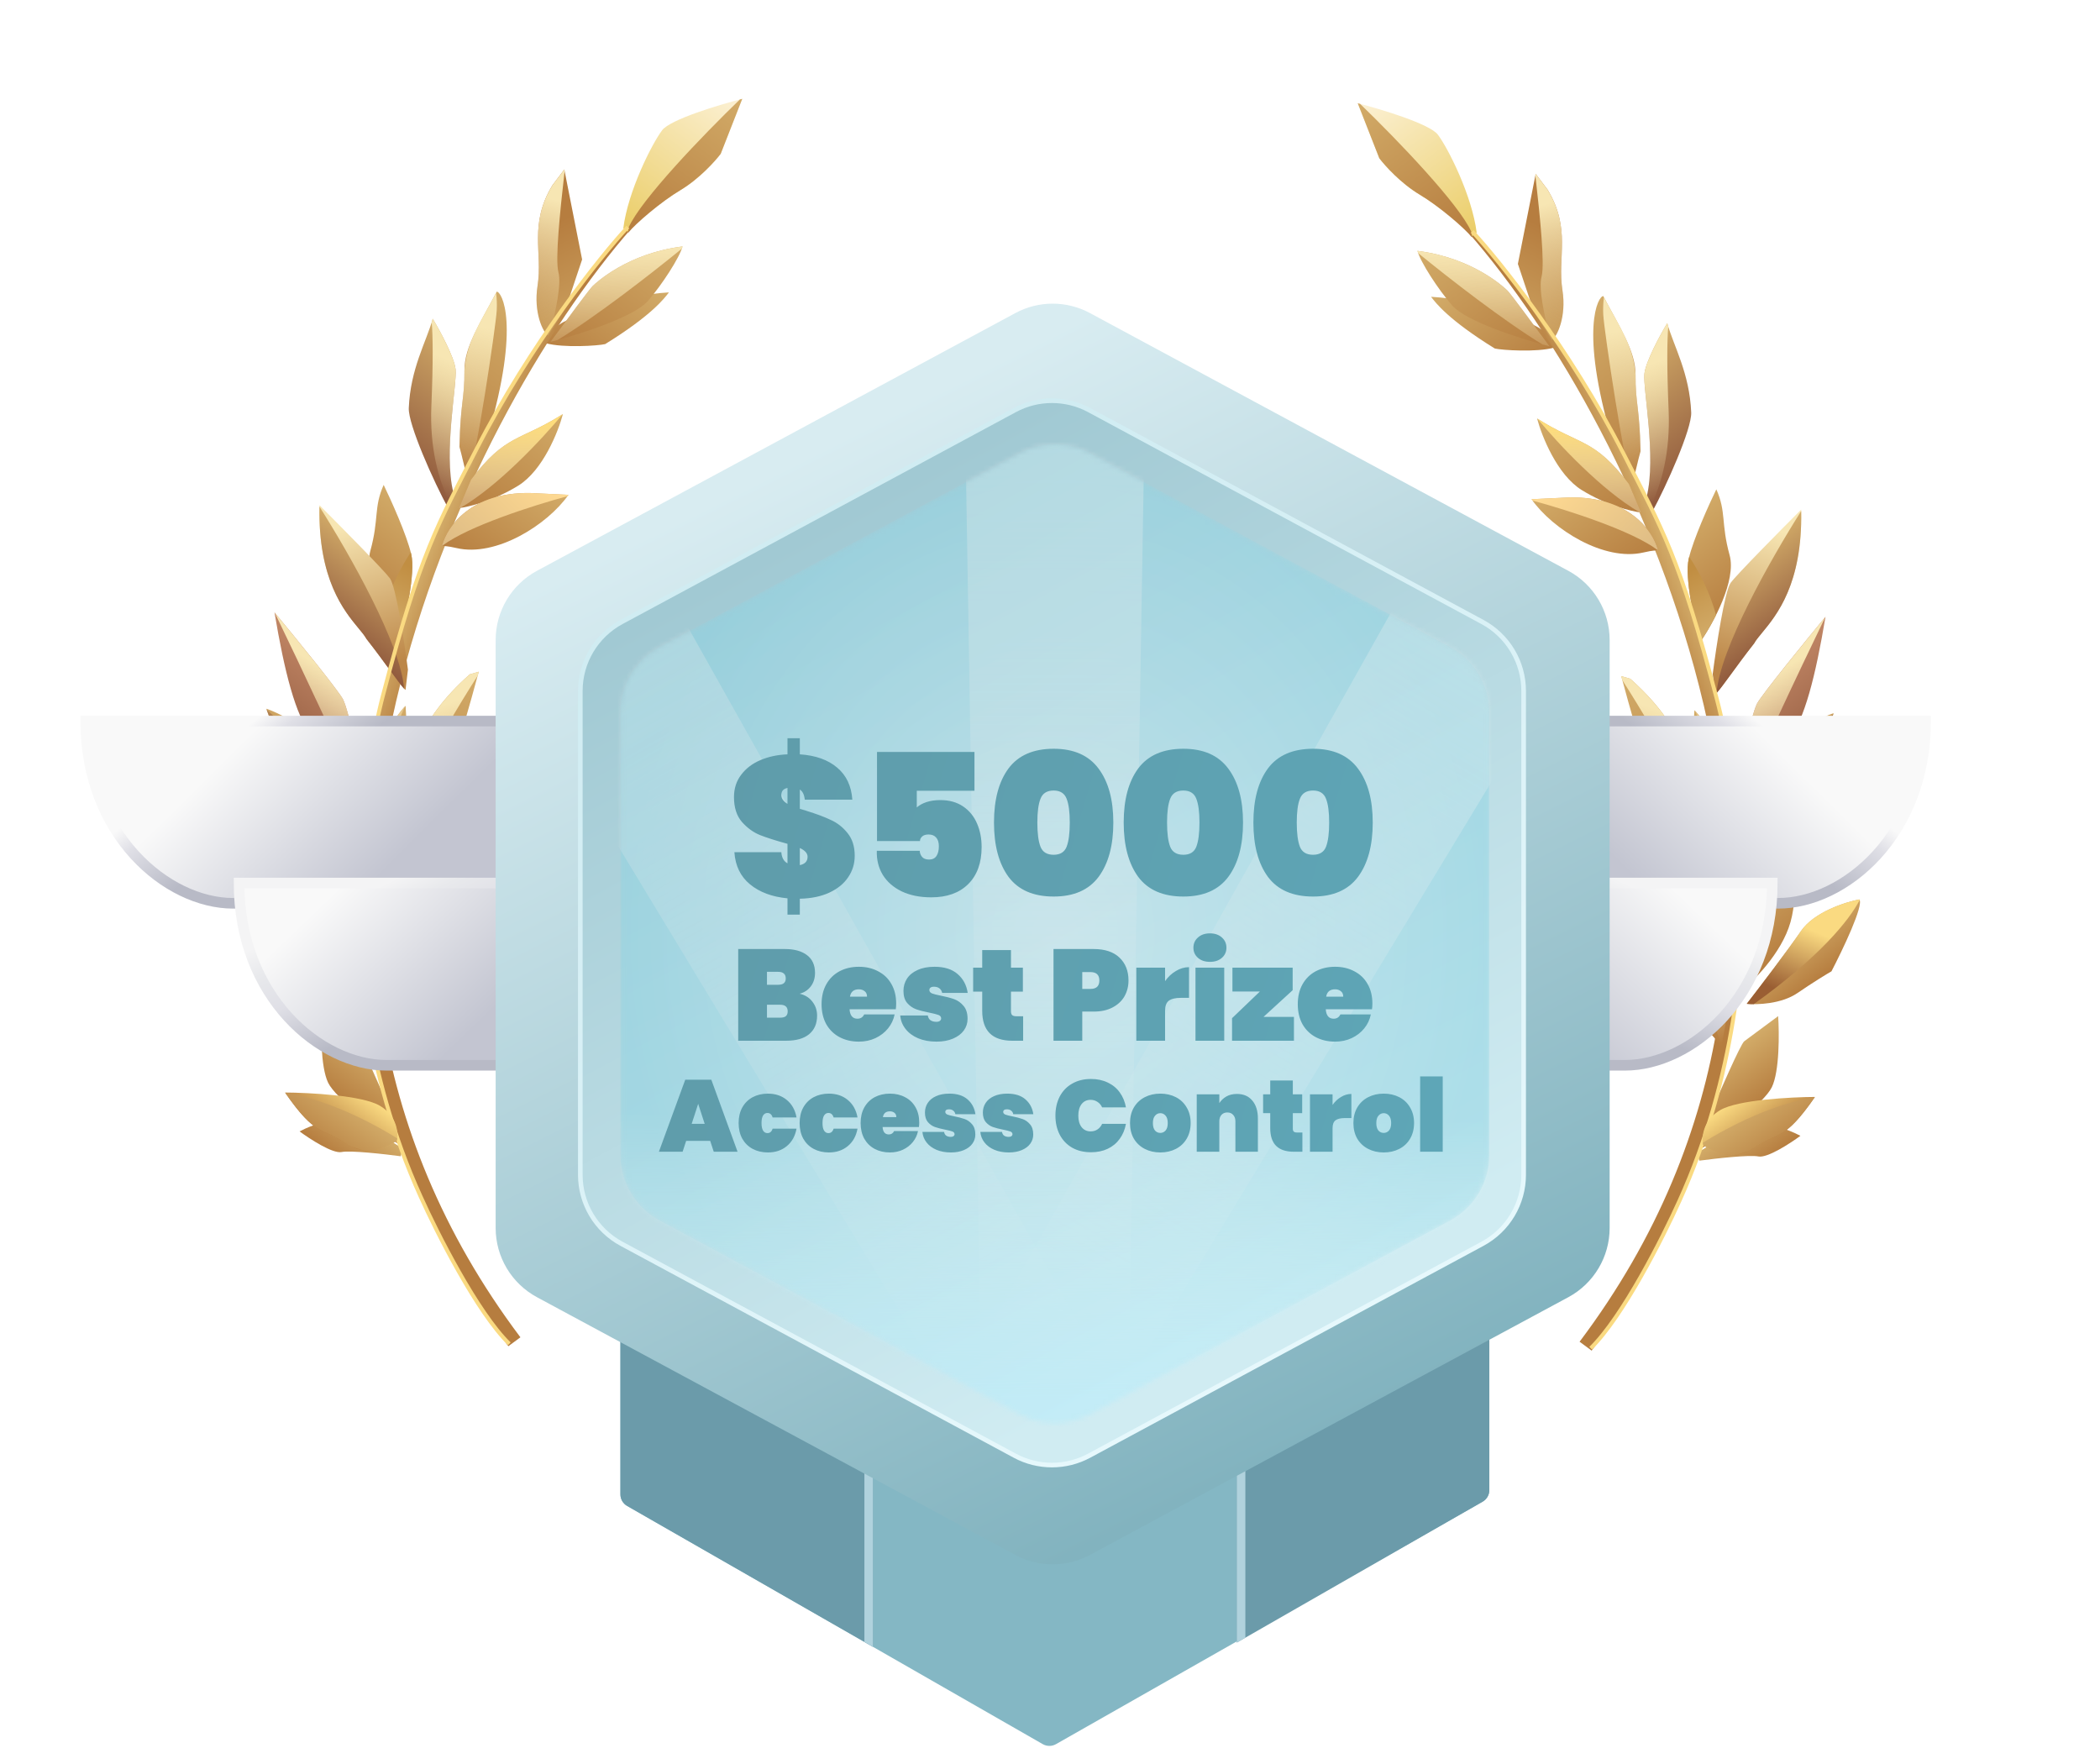 <svg width="454" height="378" viewBox="0 0 454 378" fill="none" xmlns="http://www.w3.org/2000/svg">
<path d="M134.128 323.076V217.502H321.979V322.152C321.979 323.189 321.423 324.145 320.522 324.658L228.289 377.08C227.403 377.584 226.316 377.582 225.432 377.075L135.577 325.576C134.681 325.062 134.128 324.109 134.128 323.076Z" fill="#84B7C4"/>
<path fill-rule="evenodd" clip-rule="evenodd" d="M188.725 217.502V356.037L135.577 325.576C134.681 325.062 134.128 324.109 134.128 323.076V217.502H188.725Z" fill="#6B9BAA"/>
<path fill-rule="evenodd" clip-rule="evenodd" d="M186.875 354.977V217.502H188.725V356.037L186.875 354.977Z" fill="#B0D2DD"/>
<path fill-rule="evenodd" clip-rule="evenodd" d="M267.382 216.585V355.121L320.531 324.659C321.427 324.146 321.979 323.192 321.979 322.159V216.585H267.382Z" fill="#6B9BAA"/>
<path fill-rule="evenodd" clip-rule="evenodd" d="M269.233 354.06V216.585H267.383V355.121L269.233 354.06Z" fill="#B0D2DD"/>
<path d="M76.907 224.157C77.689 224.737 82.454 235.649 84.739 241.032L86.089 247.317C81.732 244.34 72.602 237.525 70.938 234.078C69.274 230.63 69.337 222.407 69.577 218.726L76.907 224.157Z" fill="url(#paint0_linear_21_17084)"/>
<path d="M100.409 80.029C100.37 74.968 103.976 69.588 107.386 63.056C108.427 63.022 112.602 69.94 105.512 94.126L102.225 101.505C101.173 106.261 100.515 100.741 99.331 96.592C99.522 86.921 100.457 86.355 100.409 80.029Z" fill="url(#paint1_linear_21_17084)"/>
<path d="M125.701 68.071C127.327 67.263 134.24 63.83 144.614 63.213L144.614 63.213C143.639 64.504 140.836 68.214 130.835 74.391C129.29 74.756 121.804 75.249 118.019 74.205C117.173 74.787 118.113 73.52 118.383 72.714C120.956 69.084 124.075 68.879 125.701 68.071Z" fill="url(#paint2_linear_21_17084)"/>
<path fill-rule="evenodd" clip-rule="evenodd" d="M82.501 150.749C92.812 106.889 117.09 70.026 135.737 48.728L136.552 49.331C118.186 70.308 95.842 108.219 85.671 151.481C75.51 194.698 78.482 243.884 112.508 289.118L109.898 291.044C75.167 244.872 72.179 194.653 82.501 150.749Z" fill="url(#paint3_linear_21_17084)"/>
<path d="M125.848 56.103L122 36.644L119.441 40.032C114.284 48.541 117.343 54.582 116.213 61.796C115.308 67.568 117.391 71.896 118.504 72.553L122.403 66.382L125.848 56.103Z" fill="url(#paint4_linear_21_17084)"/>
<path fill-rule="evenodd" clip-rule="evenodd" d="M122.067 36.982C121.071 45.679 119.998 56.141 120.726 58.849C121.388 61.314 120.248 66.921 118.896 71.932L118.504 72.553C117.391 71.896 115.308 67.568 116.213 61.796C116.594 59.361 116.499 57.06 116.403 54.752C116.214 50.223 116.025 45.669 119.441 40.032L122 36.644L122.067 36.982Z" fill="url(#paint5_linear_21_17084)"/>
<path d="M97.218 165.986C98.322 163.986 101.865 151.312 103.499 145.225L101.547 145.792C89.964 156.082 89.119 164.263 86.686 170.512C84.252 176.76 75.435 186.08 80.233 184.099C85.032 182.119 95.838 168.486 97.218 165.986Z" fill="url(#paint6_linear_21_17084)"/>
<path fill-rule="evenodd" clip-rule="evenodd" d="M103.269 146.078C99.215 152.437 93.522 161.879 91.32 167.403C89.26 172.572 84.463 179.396 80.57 183.946C80.455 184.003 80.343 184.054 80.233 184.099C77.448 185.249 79.251 182.591 81.729 178.936C83.521 176.295 85.665 173.133 86.686 170.512C87.126 169.382 87.513 168.19 87.922 166.933C89.775 161.237 92.057 154.222 101.547 145.792L103.499 145.225C103.426 145.497 103.349 145.782 103.269 146.078Z" fill="url(#paint7_linear_21_17084)"/>
<path d="M88.903 119.815C87.954 115.69 84.535 108.107 82.944 104.832C80.753 109.751 81.977 112.167 80.073 119.06C78.55 124.574 83.685 133.898 86.443 137.871C87.658 133.571 89.852 123.94 88.903 119.815Z" fill="url(#paint8_linear_21_17084)"/>
<path fill-rule="evenodd" clip-rule="evenodd" d="M88.804 119.401C88.84 119.543 88.874 119.681 88.904 119.815C89.853 123.94 87.66 133.571 86.445 137.87C85.468 136.463 84.193 134.385 83.021 132.042C84.24 127.189 86.734 122.555 88.804 119.401Z" fill="url(#paint9_linear_21_17084)"/>
<path d="M98.496 79.87C98.232 77.26 95.095 71.479 93.559 68.916C92.155 73.914 88.731 79.681 88.375 88.224C88.228 91.756 93.738 104.108 96.905 109.893L97.999 106.426C95.873 97.805 98.825 83.134 98.496 79.87Z" fill="url(#paint10_linear_21_17084)"/>
<path d="M112.035 104.999C117.369 101.704 120.701 93.303 121.7 89.513C112.39 95.448 109.377 93.719 101.822 103.722L99.225 109.85C101.273 109.606 106.701 108.294 112.035 104.999Z" fill="url(#paint11_linear_21_17084)"/>
<path d="M77.983 172.618C74.748 162.371 63.029 155.08 57.575 153.22C64.067 171.869 68.253 167.673 72.288 173.431C75.516 178.037 78.304 180.153 78.806 180.273L77.983 172.618Z" fill="url(#paint12_linear_21_17084)"/>
<path d="M74.132 151.144C73.023 149.114 63.808 137.791 59.34 132.384C61.512 145.316 63.883 154.622 67.265 158.889C69.971 162.303 75.596 173.198 78.071 178.219C78.314 177.224 78.807 174.688 78.837 172.496C78.874 169.755 75.518 153.681 74.132 151.144Z" fill="url(#paint13_linear_21_17084)"/>
<path d="M97.169 192.622C91.122 198.206 85.553 209.009 83.525 213.713L82.968 223.868C86.678 219.74 94.408 210.605 95.641 207.09C96.874 203.574 97.173 195.98 97.169 192.622Z" fill="url(#paint14_linear_21_17084)"/>
<path d="M74.218 188.7C73.792 186.572 69.666 181.72 67.656 179.56C66.602 182.973 64.977 191.515 66.906 198.38C68.835 205.244 75.208 211.493 78.154 213.759C78.737 213.1 79.575 211.34 78.271 209.568C76.641 207.354 74.75 191.359 74.218 188.7Z" fill="url(#paint15_linear_21_17084)"/>
<path fill-rule="evenodd" clip-rule="evenodd" d="M77.707 213.406C72.532 203.698 69.105 188.709 67.584 179.798C67.608 179.716 67.632 179.637 67.656 179.56C69.666 181.72 73.792 186.572 74.218 188.7C74.351 189.364 74.569 190.863 74.846 192.771C75.679 198.495 77.048 207.908 78.271 209.568C79.575 211.34 78.737 213.1 78.154 213.759C78.013 213.651 77.863 213.533 77.707 213.406Z" fill="url(#paint16_linear_21_17084)"/>
<path d="M73.846 249.065C75.766 248.676 83.163 249.51 86.622 249.976L87.108 248.324C85.833 247.546 82.32 245.38 78.476 242.934C74.633 240.489 67.736 243.028 64.767 244.603C66.993 246.252 71.926 249.454 73.846 249.065Z" fill="url(#paint17_linear_21_17084)"/>
<path d="M143.148 28.156C144.902 25.833 155.428 22.661 160.471 21.366L155.807 33.259C154.589 34.872 151.135 38.704 147.069 41.127C143.004 43.55 137.327 48.083 135.729 50.087L134.752 49.362C135.759 41.302 140.954 31.06 143.148 28.156Z" fill="url(#paint18_linear_21_17084)"/>
<path fill-rule="evenodd" clip-rule="evenodd" d="M135.889 49.2C138.542 43.193 151.906 29.277 159.961 21.498C160.136 21.452 160.306 21.408 160.47 21.366L155.806 33.259C154.587 34.872 151.134 38.705 147.068 41.127C143.002 43.55 137.366 48.365 135.769 50.369L135.889 49.2Z" fill="url(#paint19_linear_21_17084)"/>
<g filter="url(#filter0_d_21_17084)">
<path d="M128.162 59.579C128.877 58.901 135.649 52.545 147.558 51.053C146.937 53.444 143.046 59.435 140.055 62.855C137.065 66.276 125.421 70.046 119.022 71.678C122.949 66.368 127.446 60.256 128.162 59.579Z" fill="url(#paint20_linear_21_17084)"/>
<path fill-rule="evenodd" clip-rule="evenodd" d="M147.407 51.534C147.469 51.361 147.52 51.2 147.558 51.053C135.649 52.545 128.877 58.901 128.162 59.578C127.505 60.201 123.661 65.403 119.997 70.36C119.67 70.803 119.344 71.243 119.022 71.678C119.504 71.555 120.016 71.42 120.552 71.274C128.959 66.145 140.714 56.997 147.407 51.534Z" fill="url(#paint21_linear_21_17084)"/>
</g>
<path fill-rule="evenodd" clip-rule="evenodd" d="M107.255 63.307C107.388 64.412 107.466 65.721 107.391 67.084C107.192 70.711 102.752 100.133 101.372 102.633C101.281 102.797 101.192 102.933 101.104 103.043C100.775 102.462 100.449 101.094 100.08 99.543C99.851 98.582 99.605 97.55 99.332 96.591C99.432 91.541 99.734 88.974 99.994 86.773C100.232 84.759 100.433 83.051 100.41 80.028C100.821 74.968 102.808 71.389 105.304 66.891C105.928 65.766 106.584 64.584 107.255 63.307Z" fill="url(#paint22_linear_21_17084)"/>
<path fill-rule="evenodd" clip-rule="evenodd" d="M97.259 108.77C94.753 103.693 92.878 96.738 93.255 87.814C93.668 78.044 93.584 72.564 93.332 69.679C93.412 69.422 93.488 69.168 93.559 68.916C95.095 71.479 98.232 77.26 98.496 79.87C98.601 80.915 98.37 83.127 98.078 85.935C97.456 91.903 96.553 100.564 97.999 106.426L97.259 108.77Z" fill="url(#paint23_linear_21_17084)"/>
<path fill-rule="evenodd" clip-rule="evenodd" d="M121.635 89.554C118.607 91.479 116.246 92.593 114.177 93.569C109.919 95.578 106.894 97.005 101.822 103.721L99.225 109.849C99.32 109.838 99.421 109.824 99.529 109.809C107.7 105.079 117.155 94.977 121.635 89.554Z" fill="url(#paint24_linear_21_17084)"/>
<g filter="url(#filter1_d_21_17084)">
<path d="M95.574 115.699C96.388 115.966 96.366 115.711 98.707 116.259C107.221 118.253 118.342 111.253 122.901 104.745L114.56 104.353C101.866 104.207 96.708 111.506 95.574 115.699Z" fill="url(#paint25_linear_21_17084)"/>
<path fill-rule="evenodd" clip-rule="evenodd" d="M122.694 105.036C122.764 104.939 122.833 104.842 122.901 104.746L114.56 104.353C101.866 104.207 96.708 111.506 95.574 115.699C95.604 115.709 95.633 115.718 95.662 115.727C101.249 111.519 115.236 107.056 122.694 105.036Z" fill="url(#paint26_linear_21_17084)"/>
</g>
<g filter="url(#filter2_d_21_17084)">
<path d="M82.071 122.806C80.767 121.034 71.371 111.522 66.835 106.987C66.371 126.773 75.207 132.566 77.002 135.908C81.28 141.343 84.338 146.041 85.437 146.939L85.961 142.546C85.208 136.704 83.375 124.577 82.071 122.806Z" fill="url(#paint27_linear_21_17084)"/>
<path fill-rule="evenodd" clip-rule="evenodd" d="M66.831 107.295C66.537 123.03 72.156 129.823 75.288 133.607C76.045 134.522 76.656 135.262 77.004 135.909C78.955 138.387 80.651 140.711 82.025 142.593C83.418 144.502 84.478 145.954 85.132 146.647C84.378 137.054 73.504 117.839 66.831 107.295Z" fill="url(#paint28_linear_21_17084)"/>
</g>
<path fill-rule="evenodd" clip-rule="evenodd" d="M78.724 174.347C74.602 164.35 65.254 144.593 59.395 132.447C63.883 137.879 73.029 149.121 74.134 151.143C75.521 153.68 78.877 169.754 78.839 172.495C78.831 173.099 78.787 173.73 78.724 174.347Z" fill="url(#paint29_linear_21_17084)"/>
<g filter="url(#filter3_d_21_17084)">
<path d="M80.257 168.261C80.832 159.427 85.446 152.647 87.681 150.361L87.972 155.357C91.958 168.376 83.905 179.352 79.38 183.212C79.433 181.909 79.682 177.095 80.257 168.261Z" fill="url(#paint30_linear_21_17084)"/>
<path fill-rule="evenodd" clip-rule="evenodd" d="M87.624 150.42C85.263 155.035 83.093 163.538 82.629 178.575C81.463 180.307 80.45 181.791 79.571 183.048C79.507 183.104 79.443 183.159 79.38 183.213C79.433 181.91 79.682 177.096 80.257 168.262C80.828 159.502 85.369 152.761 87.624 150.42Z" fill="url(#paint31_linear_21_17084)"/>
</g>
<path fill-rule="evenodd" clip-rule="evenodd" d="M78.593 180.176C75.685 171.466 64.102 159.334 57.647 153.414C62.029 165.928 65.359 168.029 68.305 169.887C69.696 170.765 71.001 171.588 72.29 173.429C75.197 177.577 77.748 179.705 78.593 180.176Z" fill="url(#paint32_linear_21_17084)"/>
<path d="M135.728 49.079C129.904 55.332 114.627 74.459 103.035 97.071C94.715 113.301 90.92 119.296 82.757 150.489C80.827 157.865 77.077 176.777 77.521 193.411C76.869 203.915 78.642 231.683 90.946 258.715C94.454 266.515 103.198 283.797 110.107 290.527" stroke="#FADA81" stroke-width="0.845"/>
<g filter="url(#filter4_d_21_17084)">
<path d="M81.632 195.702C83.822 190.531 83.994 186.632 84.671 185.624C88.63 195.855 89.496 205.807 89.784 207.781C90.013 209.361 84.603 218.788 81.869 223.305L78.632 205.054C79.886 198.686 79.035 201.83 81.632 195.702Z" fill="url(#paint33_linear_21_17084)"/>
<path fill-rule="evenodd" clip-rule="evenodd" d="M85.079 186.707C84.947 186.347 84.811 185.986 84.671 185.624C84.402 186.024 84.213 186.88 83.946 188.09C83.54 189.928 82.953 192.584 81.632 195.702C80.32 198.797 79.888 199.527 79.62 200.311C79.358 201.08 79.253 201.902 78.632 205.054L81.793 222.875C85.23 214.916 85.469 196.8 85.079 186.707Z" fill="url(#paint34_linear_21_17084)"/>
</g>
<g filter="url(#filter5_d_21_17084)">
<path d="M66.869 198.098C64.065 194.007 57.286 191.837 54.248 191.263C53.273 192.553 57.869 202.165 60.288 206.81C61.293 207.386 64.173 209.134 67.658 211.516C71.144 213.897 76.409 214.057 78.606 213.84C75.862 210.297 69.673 202.189 66.869 198.098Z" fill="url(#paint35_linear_21_17084)"/>
<path fill-rule="evenodd" clip-rule="evenodd" d="M77.083 213.91C77.677 213.908 78.195 213.881 78.606 213.84C75.862 210.297 69.673 202.189 66.869 198.098C64.065 194.007 57.286 191.837 54.248 191.263C54.221 191.298 54.199 191.34 54.18 191.388C56.505 195.87 62.92 203.741 77.083 213.91Z" fill="url(#paint36_linear_21_17084)"/>
</g>
<g filter="url(#filter6_d_21_17084)">
<path d="M82.089 236.805C78.278 234.585 66.855 233.989 61.62 233.969C68.427 243.793 69.522 241.333 74.857 245.034C79.124 247.995 83.931 245.802 85.8 244.336C86.151 242.751 85.9 239.025 82.089 236.805Z" fill="url(#paint37_linear_21_17084)"/>
<path fill-rule="evenodd" clip-rule="evenodd" d="M85.876 243.874C75.151 237.264 66.355 234.72 61.674 234.046C66.37 240.809 68.335 241.697 70.883 242.846C72.001 243.352 73.232 243.907 74.856 245.034C75.213 245.281 75.574 245.493 75.936 245.672C76.803 245.937 77.656 246.193 78.489 246.438C81.584 246.824 84.453 245.392 85.8 244.336C85.83 244.197 85.856 244.042 85.876 243.874Z" fill="url(#paint38_linear_21_17084)"/>
</g>
<path d="M377.092 225.112C376.31 225.691 371.545 236.603 369.26 241.987L367.91 248.272C372.267 245.295 381.397 238.48 383.061 235.032C384.725 231.585 384.662 223.361 384.422 219.681L377.092 225.112Z" fill="url(#paint39_linear_21_17084)"/>
<path d="M353.591 80.983C353.629 75.922 350.023 70.542 346.614 64.01C345.572 63.977 341.397 70.894 348.488 95.081L351.774 102.459C352.826 107.215 353.484 101.695 354.669 97.546C354.477 87.875 353.542 87.309 353.591 80.983Z" fill="url(#paint40_linear_21_17084)"/>
<path d="M328.298 69.025C326.672 68.218 319.76 64.784 309.385 64.167L309.385 64.167C310.36 65.458 313.163 69.168 323.164 75.346C324.71 75.71 332.195 76.203 335.981 75.16C336.826 75.741 335.886 74.475 335.616 73.668C333.044 70.038 329.925 69.833 328.298 69.025Z" fill="url(#paint41_linear_21_17084)"/>
<path fill-rule="evenodd" clip-rule="evenodd" d="M371.498 151.705C361.187 107.845 336.909 70.982 318.262 49.684L317.447 50.287C335.813 71.264 358.157 109.175 368.328 152.436C378.489 195.654 375.517 244.839 341.491 290.074L344.101 292C378.832 245.828 381.82 195.609 371.498 151.705Z" fill="url(#paint42_linear_21_17084)"/>
<path d="M328.151 57.057L331.999 37.599L334.558 40.986C339.715 49.495 336.656 55.536 337.787 62.751C338.691 68.522 336.608 72.85 335.495 73.507L331.597 67.337L328.151 57.057Z" fill="url(#paint43_linear_21_17084)"/>
<path fill-rule="evenodd" clip-rule="evenodd" d="M331.932 37.937C332.928 46.633 334.001 57.095 333.273 59.804C332.611 62.268 333.751 67.876 335.103 72.887L335.495 73.507C336.608 72.85 338.691 68.522 337.787 62.751C337.405 60.316 337.501 58.014 337.597 55.706C337.785 51.177 337.975 46.623 334.558 40.986L331.999 37.599L331.932 37.937Z" fill="url(#paint44_linear_21_17084)"/>
<path d="M356.78 166.94C355.676 164.94 352.133 152.266 350.499 146.18L352.451 146.746C364.034 157.036 364.879 165.217 367.312 171.466C369.746 177.715 378.563 187.034 373.765 185.053C368.966 183.073 358.16 169.44 356.78 166.94Z" fill="url(#paint45_linear_21_17084)"/>
<path fill-rule="evenodd" clip-rule="evenodd" d="M350.73 147.036C354.784 153.394 360.475 162.834 362.676 168.357C364.737 173.526 369.533 180.349 373.426 184.899C373.542 184.957 373.655 185.008 373.765 185.053C376.55 186.203 374.747 183.545 372.269 179.89C370.477 177.249 368.333 174.087 367.312 171.466C366.872 170.336 366.485 169.144 366.076 167.887C364.223 162.191 361.941 155.176 352.451 146.746L350.499 146.18C350.572 146.452 350.649 146.738 350.73 147.036Z" fill="url(#paint46_linear_21_17084)"/>
<path d="M365.095 120.77C366.044 116.645 369.463 109.063 371.054 105.787C373.245 110.706 372.021 113.122 373.925 120.015C375.448 125.53 370.313 134.853 367.555 138.826C366.34 134.526 364.146 124.896 365.095 120.77Z" fill="url(#paint47_linear_21_17084)"/>
<path fill-rule="evenodd" clip-rule="evenodd" d="M365.195 120.357C365.159 120.498 365.126 120.636 365.095 120.77C364.146 124.896 366.339 134.526 367.555 138.826C368.532 137.419 369.807 135.34 370.979 132.997C369.759 128.145 367.265 123.511 365.195 120.357Z" fill="url(#paint48_linear_21_17084)"/>
<path d="M355.503 80.825C355.766 78.214 358.903 72.434 360.439 69.87C361.843 74.868 365.267 80.635 365.623 89.178C365.77 92.71 360.26 105.062 357.093 110.847L355.999 107.381C358.125 98.76 355.173 84.088 355.503 80.825Z" fill="url(#paint49_linear_21_17084)"/>
<path d="M341.965 105.953C336.631 102.659 333.3 94.257 332.301 90.468C341.611 96.403 344.624 94.674 352.179 104.676L354.775 110.804C352.728 110.56 347.299 109.248 341.965 105.953Z" fill="url(#paint50_linear_21_17084)"/>
<path d="M376.015 173.572C379.25 163.325 390.968 156.034 396.423 154.174C389.931 172.823 385.745 168.627 381.71 174.385C378.482 178.991 375.694 181.107 375.192 181.228L376.015 173.572Z" fill="url(#paint51_linear_21_17084)"/>
<path d="M379.867 152.098C380.977 150.068 390.191 138.745 394.659 133.338C392.487 146.27 390.116 155.576 386.734 159.843C384.028 163.257 378.403 174.152 375.928 179.173C375.686 178.178 375.192 175.642 375.162 173.45C375.125 170.709 378.481 154.635 379.867 152.098Z" fill="url(#paint52_linear_21_17084)"/>
<path d="M356.829 193.576C362.876 199.16 368.445 209.963 370.474 214.667L371.031 224.823C367.32 220.694 359.59 211.559 358.357 208.044C357.125 204.529 356.825 196.934 356.829 193.576Z" fill="url(#paint53_linear_21_17084)"/>
<path d="M379.782 189.655C380.207 187.528 384.333 182.676 386.343 180.516C387.397 183.929 389.022 192.471 387.093 199.335C385.164 206.199 378.791 212.448 375.845 214.715C375.263 214.056 374.424 212.295 375.728 210.524C377.358 208.309 379.249 192.314 379.782 189.655Z" fill="url(#paint54_linear_21_17084)"/>
<path fill-rule="evenodd" clip-rule="evenodd" d="M376.293 214.361C381.467 204.653 384.894 189.664 386.415 180.753C386.391 180.672 386.367 180.592 386.343 180.516C384.333 182.676 380.207 187.528 379.782 189.655C379.649 190.32 379.431 191.818 379.153 193.726C378.32 199.45 376.951 208.863 375.728 210.524C374.424 212.295 375.263 214.056 375.845 214.715C375.987 214.606 376.136 214.488 376.293 214.361Z" fill="url(#paint55_linear_21_17084)"/>
<path d="M380.154 250.019C378.234 249.63 370.836 250.464 367.377 250.93L366.891 249.278C368.167 248.5 371.679 246.334 375.523 243.888C379.367 241.443 386.264 243.982 389.232 245.557C387.006 247.206 382.073 250.408 380.154 250.019Z" fill="url(#paint56_linear_21_17084)"/>
<path d="M310.851 29.111C309.096 26.788 298.57 23.616 293.527 22.32L298.191 34.213C299.41 35.827 302.863 39.659 306.929 42.081C310.994 44.504 316.671 49.038 318.269 51.041L319.247 50.317C318.239 42.256 313.044 32.015 310.851 29.111Z" fill="url(#paint57_linear_21_17084)"/>
<path fill-rule="evenodd" clip-rule="evenodd" d="M318.109 50.154C315.455 44.148 302.092 30.231 294.037 22.453C293.862 22.407 293.692 22.362 293.527 22.32L298.192 34.213C299.41 35.827 302.864 39.659 306.93 42.081C310.995 44.504 316.631 49.32 318.229 51.323L318.109 50.154Z" fill="url(#paint58_linear_21_17084)"/>
<g filter="url(#filter7_d_21_17084)">
<path d="M325.838 60.533C325.122 59.855 318.351 53.499 306.441 52.007C307.062 54.399 310.954 60.389 313.944 63.81C316.934 67.231 328.578 71 334.977 72.633C331.051 67.322 326.553 61.211 325.838 60.533Z" fill="url(#paint59_linear_21_17084)"/>
<path fill-rule="evenodd" clip-rule="evenodd" d="M306.592 52.488C306.53 52.315 306.479 52.154 306.441 52.007C318.351 53.499 325.122 59.855 325.838 60.533C326.494 61.155 330.339 66.357 334.002 71.314C334.33 71.757 334.655 72.197 334.977 72.633C334.495 72.51 333.983 72.374 333.447 72.228C325.04 67.099 313.285 57.952 306.592 52.488Z" fill="url(#paint60_linear_21_17084)"/>
</g>
<path fill-rule="evenodd" clip-rule="evenodd" d="M346.746 64.264C346.613 65.369 346.536 66.678 346.61 68.04C346.809 71.667 351.249 101.089 352.629 103.589C352.72 103.753 352.809 103.888 352.896 103.998C353.226 103.417 353.551 102.049 353.92 100.498C354.149 99.537 354.395 98.505 354.669 97.546C354.569 92.496 354.266 89.929 354.006 87.728C353.769 85.714 353.567 84.006 353.59 80.983C353.179 75.923 351.193 72.344 348.696 67.845C348.073 66.721 347.417 65.54 346.746 64.264Z" fill="url(#paint61_linear_21_17084)"/>
<path fill-rule="evenodd" clip-rule="evenodd" d="M356.738 109.722C359.244 104.645 361.119 97.691 360.742 88.768C360.328 78.994 360.413 73.513 360.665 70.629C360.585 70.374 360.51 70.121 360.439 69.87C358.903 72.434 355.766 78.214 355.503 80.825C355.397 81.869 355.628 84.081 355.92 86.889C356.542 92.857 357.445 101.518 355.999 107.381L356.738 109.722Z" fill="url(#paint62_linear_21_17084)"/>
<path fill-rule="evenodd" clip-rule="evenodd" d="M332.369 90.511C335.397 92.435 337.757 93.549 339.826 94.525C344.084 96.534 347.109 97.962 352.181 104.677L354.778 110.805C354.684 110.794 354.584 110.781 354.477 110.765C346.307 106.038 336.85 95.935 332.369 90.511Z" fill="url(#paint63_linear_21_17084)"/>
<g filter="url(#filter8_d_21_17084)">
<path d="M358.43 116.651C357.616 116.919 357.638 116.663 355.296 117.212C346.783 119.205 335.661 112.205 331.102 105.698L339.443 105.305C352.138 105.159 357.296 112.459 358.43 116.651Z" fill="url(#paint64_linear_21_17084)"/>
<path fill-rule="evenodd" clip-rule="evenodd" d="M331.309 105.987C331.239 105.891 331.17 105.795 331.102 105.698L339.443 105.305C352.138 105.159 357.296 112.459 358.43 116.651C358.4 116.661 358.37 116.671 358.342 116.679C352.757 112.472 338.768 108.007 331.309 105.987Z" fill="url(#paint65_linear_21_17084)"/>
</g>
<g filter="url(#filter9_d_21_17084)">
<path d="M371.929 123.76C373.233 121.988 382.629 112.476 387.165 107.942C387.629 127.728 378.793 133.52 376.999 136.862C372.72 142.297 369.663 146.995 368.563 147.894L368.04 143.501C368.793 137.659 370.625 125.531 371.929 123.76Z" fill="url(#paint66_linear_21_17084)"/>
<path fill-rule="evenodd" clip-rule="evenodd" d="M387.17 108.252C387.463 123.984 381.844 130.775 378.713 134.56C377.956 135.475 377.344 136.214 376.997 136.861C375.046 139.339 373.349 141.664 371.976 143.545C370.583 145.453 369.524 146.905 368.87 147.598C369.626 138.004 380.498 118.794 387.17 108.252Z" fill="url(#paint67_linear_21_17084)"/>
</g>
<path fill-rule="evenodd" clip-rule="evenodd" d="M375.279 175.302C379.401 165.305 388.749 145.549 394.608 133.402C390.12 138.835 380.974 150.077 379.869 152.098C378.482 154.635 375.126 170.71 375.164 173.45C375.172 174.054 375.215 174.685 375.279 175.302Z" fill="url(#paint68_linear_21_17084)"/>
<g filter="url(#filter10_d_21_17084)">
<path d="M373.743 169.215C373.168 160.382 368.555 153.601 366.32 151.315L366.029 156.311C362.042 169.33 370.095 180.306 374.62 184.166C374.568 182.863 374.318 178.049 373.743 169.215Z" fill="url(#paint69_linear_21_17084)"/>
<path fill-rule="evenodd" clip-rule="evenodd" d="M366.376 151.374C368.736 155.989 370.907 164.493 371.371 179.529C372.537 181.261 373.55 182.745 374.429 184.003C374.493 184.059 374.556 184.113 374.619 184.167C374.566 182.864 374.317 178.049 373.742 169.216C373.172 160.457 368.631 153.716 366.376 151.374Z" fill="url(#paint70_linear_21_17084)"/>
</g>
<path fill-rule="evenodd" clip-rule="evenodd" d="M375.408 181.131C378.316 172.421 389.898 160.289 396.354 154.369C391.971 166.883 388.641 168.984 385.696 170.842C384.305 171.72 383 172.543 381.71 174.384C378.804 178.531 376.254 180.66 375.408 181.131Z" fill="url(#paint71_linear_21_17084)"/>
<path d="M318.271 50.034C324.095 56.287 339.372 75.414 350.964 98.026C359.284 114.256 363.079 120.251 371.242 151.443C373.172 158.82 376.922 177.731 376.478 194.365C377.13 204.87 375.358 232.637 363.054 259.67C359.545 267.47 350.801 284.752 343.892 291.481" stroke="#FADA81" stroke-width="0.845"/>
<g filter="url(#filter11_d_21_17084)">
<path d="M372.368 196.657C370.178 191.486 370.006 187.587 369.329 186.579C365.37 196.81 364.504 206.762 364.216 208.736C363.987 210.315 369.397 219.743 372.131 224.26L375.368 206.009C374.114 199.641 374.965 202.785 372.368 196.657Z" fill="url(#paint72_linear_21_17084)"/>
<path fill-rule="evenodd" clip-rule="evenodd" d="M368.92 187.664C369.053 187.303 369.189 186.941 369.329 186.579C369.598 186.979 369.787 187.835 370.054 189.045C370.46 190.883 371.047 193.538 372.368 196.657C373.679 199.751 374.112 200.481 374.38 201.266C374.642 202.035 374.747 202.857 375.368 206.009L372.207 223.83C368.77 215.873 368.53 197.759 368.92 187.664Z" fill="url(#paint73_linear_21_17084)"/>
</g>
<g filter="url(#filter12_d_21_17084)">
<path d="M387.132 199.052C389.936 194.961 396.715 192.791 399.753 192.217C400.728 193.507 396.132 203.119 393.713 207.764C392.708 208.34 389.828 210.089 386.343 212.47C382.857 214.851 377.592 215.012 375.395 214.794C378.139 211.251 384.328 203.143 387.132 199.052Z" fill="url(#paint74_linear_21_17084)"/>
<path fill-rule="evenodd" clip-rule="evenodd" d="M376.918 214.864C376.324 214.862 375.806 214.835 375.395 214.794C378.139 211.251 384.328 203.143 387.132 199.052C389.936 194.961 396.715 192.791 399.753 192.217C399.78 192.252 399.802 192.294 399.821 192.342C397.496 196.824 391.081 204.695 376.918 214.864Z" fill="url(#paint75_linear_21_17084)"/>
</g>
<g filter="url(#filter13_d_21_17084)">
<path d="M371.909 237.759C375.72 235.539 387.143 234.943 392.378 234.923C385.571 244.747 384.476 242.288 379.141 245.988C374.874 248.949 370.067 246.757 368.198 245.29C367.847 243.705 368.098 239.979 371.909 237.759Z" fill="url(#paint76_linear_21_17084)"/>
<path fill-rule="evenodd" clip-rule="evenodd" d="M368.123 244.828C378.848 238.219 387.644 235.674 392.325 235.001C387.629 241.763 385.663 242.651 383.116 243.801C381.997 244.306 380.766 244.862 379.142 245.988C378.786 246.236 378.425 246.447 378.063 246.626C377.196 246.891 376.343 247.147 375.509 247.392C372.415 247.779 369.545 246.346 368.199 245.29C368.168 245.152 368.142 244.997 368.123 244.828Z" fill="url(#paint77_linear_21_17084)"/>
</g>
<g filter="url(#filter14_d_21_17084)">
<path d="M322.378 187.288L322.378 147.889L416.303 147.889C416.303 172.513 398.727 187.288 384.446 187.288L322.378 187.288Z" fill="url(#paint78_linear_21_17084)"/>
<path d="M322.378 187.288L322.378 147.889L416.303 147.889C416.303 172.513 398.727 187.288 384.446 187.288L322.378 187.288Z" stroke="url(#paint79_linear_21_17084)" stroke-width="2.294"/>
<path d="M289.228 222.31L289.228 182.911L383.153 182.911C383.153 207.535 365.577 222.31 351.296 222.31L289.228 222.31Z" fill="url(#paint80_linear_21_17084)"/>
<path d="M289.228 222.31L289.228 182.911L383.153 182.911C383.153 207.535 365.577 222.31 351.296 222.31L289.228 222.31Z" stroke="url(#paint81_linear_21_17084)" stroke-width="2.294"/>
<path d="M112.455 187.288L112.455 147.889L18.53 147.889C18.53 172.513 36.106 187.288 50.388 187.288L112.455 187.288Z" fill="url(#paint82_linear_21_17084)"/>
<path d="M112.455 187.288L112.455 147.889L18.53 147.889C18.53 172.513 36.106 187.288 50.388 187.288L112.455 187.288Z" stroke="url(#paint83_linear_21_17084)" stroke-width="2.294"/>
<path d="M145.605 222.31L145.605 182.911L51.68 182.911C51.68 207.535 69.257 222.31 83.538 222.31L145.605 222.31Z" fill="url(#paint84_linear_21_17084)"/>
<path d="M145.605 222.31L145.605 182.911L51.68 182.911C51.68 207.535 69.257 222.31 83.538 222.31L145.605 222.31Z" stroke="url(#paint85_linear_21_17084)" stroke-width="2.294"/>
<path d="M219.509 59.683L116.091 115.403C110.587 118.369 107.155 124.117 107.155 130.369L107.155 257.486C107.155 263.738 110.587 269.486 116.091 272.452L219.509 328.171C224.542 330.883 230.602 330.883 235.635 328.171L339.053 272.452C344.557 269.486 347.989 263.738 347.989 257.486L347.989 130.369C347.989 124.117 344.557 118.369 339.053 115.403L235.635 59.683C230.602 56.971 224.542 56.971 219.509 59.683Z" fill="url(#paint86_linear_21_17084)"/>
<path d="M219.395 80.658L134.361 126.472C128.877 129.427 125.458 135.153 125.458 141.382L125.458 245.991C125.458 252.22 128.877 257.946 134.361 260.9L219.395 306.715C224.409 309.417 230.446 309.417 235.461 306.715L320.494 260.9C325.978 257.946 329.397 252.22 329.397 245.991L329.397 141.382C329.397 135.153 325.978 129.427 320.494 126.472L235.461 80.658C230.446 77.956 224.409 77.956 219.395 80.658Z" fill="url(#paint87_linear_21_17084)"/>
<g filter="url(#filter15_f_21_17084)">
<path d="M219.395 80.658L134.361 126.472C128.877 129.427 125.458 135.153 125.458 141.382L125.458 245.991C125.458 252.22 128.877 257.946 134.361 260.9L219.395 306.715C224.409 309.417 230.446 309.417 235.461 306.715L320.494 260.9C325.978 257.946 329.397 252.22 329.397 245.991L329.397 141.382C329.397 135.153 325.978 129.427 320.494 126.472L235.461 80.658C230.446 77.956 224.409 77.956 219.395 80.658Z" stroke="url(#paint88_linear_21_17084)"/>
</g>
<g opacity="0.5">
<mask id="mask0_21_17084" style="mask-type:alpha" maskUnits="userSpaceOnUse" x="134" y="88" width="188" height="212">
<path d="M220.418 89.981L142.602 131.869C137.383 134.679 134.128 140.127 134.128 146.055L134.128 241.691C134.128 247.618 137.383 253.066 142.602 255.876L220.418 297.764C225.185 300.33 230.922 300.33 235.69 297.764L313.505 255.876C318.724 253.066 321.979 247.618 321.979 241.691L321.979 146.055C321.979 140.127 318.724 134.679 313.505 131.869L235.69 89.981C230.922 87.415 225.185 87.415 220.418 89.981Z" fill="#A6D3DE"/>
</mask>
<g mask="url(#mask0_21_17084)">
<path d="M220.418 89.981L142.602 131.869C137.383 134.679 134.128 140.127 134.128 146.055L134.128 241.691C134.128 247.618 137.383 253.066 142.602 255.876L220.418 297.764C225.185 300.33 230.922 300.33 235.69 297.764L313.505 255.876C318.724 253.066 321.979 247.618 321.979 241.691L321.979 146.055C321.979 140.127 318.724 134.679 313.505 131.869L235.69 89.981C230.922 87.415 225.185 87.415 220.418 89.981Z" fill="url(#paint89_radial_21_17084)"/>
<path opacity="0.5" d="M212.352 306.141L208.621 81.594H247.487L243.756 306.141H212.352Z" fill="url(#paint90_linear_21_17084)"/>
<path opacity="0.5" d="M211.852 304.149L95.263 111.533L128.922 92.286L239.049 288.598L211.852 304.149Z" fill="url(#paint91_linear_21_17084)"/>
<path opacity="0.5" d="M208.614 288.598L318.741 92.286L352.399 111.533L235.81 304.149L208.614 288.598Z" fill="url(#paint92_linear_21_17084)"/>
<rect x="134.129" y="181.036" width="187.851" height="120.828" fill="url(#paint93_linear_21_17084)"/>
<g filter="url(#filter16_i_21_17084)">
<path d="M220.418 89.981L142.602 131.869C137.383 134.679 134.128 140.127 134.128 146.055L134.128 241.691C134.128 247.618 137.383 253.066 142.602 255.876L220.418 297.764C225.185 300.33 230.922 300.33 235.69 297.764L313.505 255.876C318.724 253.066 321.979 247.618 321.979 241.691L321.979 146.055C321.979 140.127 318.724 134.679 313.505 131.869L235.69 89.981C230.922 87.415 225.185 87.415 220.418 89.981Z" fill="#AFF5F1" fill-opacity="0.03"/>
</g>
</g>
</g>
<g filter="url(#filter17_i_21_17084)">
<path d="M184.782 173.013C184.782 174.733 184.309 176.281 183.363 177.657C182.446 179.033 181.099 180.137 179.321 180.968C177.544 181.799 175.408 182.244 172.914 182.301V185.741H170.248V182.215C166.923 181.9 164.228 180.896 162.164 179.205C160.1 177.514 158.968 175.192 158.767 172.239H168.915C169.001 173.414 169.446 174.217 170.248 174.647V170.433C167.754 169.745 165.776 169.114 164.314 168.541C162.881 167.968 161.577 167.022 160.401 165.703C159.255 164.384 158.681 162.593 158.681 160.328C158.681 158.465 159.197 156.859 160.229 155.512C161.261 154.136 162.652 153.075 164.4 152.33C166.149 151.585 168.098 151.169 170.248 151.083V147.6H172.914V151.083C176.326 151.312 179.02 152.273 180.998 153.964C182.976 155.627 184.066 157.934 184.266 160.887H173.989C173.875 159.798 173.516 159.067 172.914 158.694V162.865C173.918 163.152 174.391 163.295 174.333 163.295C176.483 163.954 178.246 164.614 179.622 165.273C181.027 165.904 182.231 166.85 183.234 168.111C184.266 169.372 184.782 171.006 184.782 173.013ZM168.915 159.898C168.915 160.643 169.36 161.274 170.248 161.79V158.35C169.36 158.522 168.915 159.038 168.915 159.898ZM172.914 175.034C174.032 174.805 174.591 174.203 174.591 173.228C174.591 172.483 174.032 171.852 172.914 171.336V175.034ZM210.67 158.952H198.2V162.564C198.745 162.077 199.447 161.69 200.307 161.403C201.196 161.116 202.185 160.973 203.274 160.973C205.223 160.973 206.872 161.432 208.219 162.349C209.566 163.266 210.57 164.499 211.229 166.047C211.888 167.566 212.218 169.258 212.218 171.121C212.218 174.561 211.243 177.241 209.294 179.162C207.373 181.054 204.722 182 201.339 182C198.874 182 196.738 181.57 194.932 180.71C193.155 179.85 191.793 178.66 190.847 177.141C189.93 175.622 189.5 173.887 189.557 171.938H198.845C198.845 172.397 199.003 172.827 199.318 173.228C199.633 173.629 200.149 173.83 200.866 173.83C201.583 173.83 202.113 173.572 202.457 173.056C202.801 172.54 202.973 171.838 202.973 170.949C202.973 170.118 202.772 169.487 202.371 169.057C201.998 168.627 201.454 168.412 200.737 168.412C200.135 168.412 199.676 168.555 199.361 168.842C199.046 169.129 198.888 169.458 198.888 169.831H189.6V150.567H210.67V158.952ZM214.891 165.832C214.891 160.873 215.937 156.974 218.03 154.136C220.151 151.298 223.405 149.879 227.791 149.879C232.148 149.879 235.387 151.312 237.509 154.179C239.63 157.017 240.691 160.901 240.691 165.832C240.691 170.791 239.63 174.704 237.509 177.571C235.387 180.409 232.148 181.828 227.791 181.828C223.405 181.828 220.151 180.409 218.03 177.571C215.937 174.704 214.891 170.791 214.891 165.832ZM231.274 165.832C231.274 163.539 231.044 161.819 230.586 160.672C230.127 159.497 229.195 158.909 227.791 158.909C226.357 158.909 225.411 159.497 224.953 160.672C224.494 161.819 224.265 163.539 224.265 165.832C224.265 168.154 224.494 169.903 224.953 171.078C225.411 172.225 226.357 172.798 227.791 172.798C229.195 172.798 230.127 172.225 230.586 171.078C231.044 169.903 231.274 168.154 231.274 165.832ZM242.931 165.832C242.931 160.873 243.978 156.974 246.07 154.136C248.192 151.298 251.445 149.879 255.831 149.879C260.189 149.879 263.428 151.312 265.549 154.179C267.671 157.017 268.731 160.901 268.731 165.832C268.731 170.791 267.671 174.704 265.549 177.571C263.428 180.409 260.189 181.828 255.831 181.828C251.445 181.828 248.192 180.409 246.07 177.571C243.978 174.704 242.931 170.791 242.931 165.832ZM259.314 165.832C259.314 163.539 259.085 161.819 258.626 160.672C258.168 159.497 257.236 158.909 255.831 158.909C254.398 158.909 253.452 159.497 252.993 160.672C252.535 161.819 252.305 163.539 252.305 165.832C252.305 168.154 252.535 169.903 252.993 171.078C253.452 172.225 254.398 172.798 255.831 172.798C257.236 172.798 258.168 172.225 258.626 171.078C259.085 169.903 259.314 168.154 259.314 165.832ZM270.972 165.832C270.972 160.873 272.018 156.974 274.111 154.136C276.232 151.298 279.486 149.879 283.872 149.879C288.229 149.879 291.469 151.312 293.59 154.179C295.711 157.017 296.772 160.901 296.772 165.832C296.772 170.791 295.711 174.704 293.59 177.571C291.469 180.409 288.229 181.828 283.872 181.828C279.486 181.828 276.232 180.409 274.111 177.571C272.018 174.704 270.972 170.791 270.972 165.832ZM287.355 165.832C287.355 163.539 287.126 161.819 286.667 160.672C286.208 159.497 285.277 158.909 283.872 158.909C282.439 158.909 281.493 159.497 281.034 160.672C280.575 161.819 280.346 163.539 280.346 165.832C280.346 168.154 280.575 169.903 281.034 171.078C281.493 172.225 282.439 172.798 283.872 172.798C285.277 172.798 286.208 172.225 286.667 171.078C287.126 169.903 287.355 168.154 287.355 165.832ZM172.868 202.836C174.063 203.116 174.987 203.695 175.64 204.572C176.312 205.431 176.648 206.429 176.648 207.568C176.648 209.304 176.069 210.648 174.912 211.6C173.773 212.533 172.131 213 169.984 213H159.596V193.176H169.704C171.72 193.176 173.307 193.615 174.464 194.492C175.621 195.369 176.2 196.648 176.2 198.328C176.2 199.485 175.892 200.465 175.276 201.268C174.679 202.052 173.876 202.575 172.868 202.836ZM165.812 200.904H168.22C168.78 200.904 169.191 200.792 169.452 200.568C169.732 200.344 169.872 199.999 169.872 199.532C169.872 199.047 169.732 198.692 169.452 198.468C169.191 198.225 168.78 198.104 168.22 198.104H165.812V200.904ZM168.64 208.016C169.2 208.016 169.611 207.913 169.872 207.708C170.152 207.484 170.292 207.129 170.292 206.644C170.292 205.692 169.741 205.216 168.64 205.216H165.812V208.016H168.64ZM193.745 204.964C193.745 205.393 193.717 205.804 193.661 206.196H183.665C183.758 207.559 184.327 208.24 185.373 208.24C186.045 208.24 186.53 207.932 186.829 207.316H193.409C193.185 208.436 192.709 209.444 191.981 210.34C191.271 211.217 190.366 211.917 189.265 212.44C188.182 212.944 186.987 213.196 185.681 213.196C184.113 213.196 182.713 212.869 181.481 212.216C180.267 211.563 179.315 210.629 178.625 209.416C177.953 208.184 177.617 206.747 177.617 205.104C177.617 203.461 177.953 202.033 178.625 200.82C179.315 199.588 180.267 198.645 181.481 197.992C182.713 197.339 184.113 197.012 185.681 197.012C187.249 197.012 188.639 197.339 189.853 197.992C191.085 198.627 192.037 199.541 192.709 200.736C193.399 201.931 193.745 203.34 193.745 204.964ZM187.445 203.48C187.445 202.957 187.277 202.565 186.941 202.304C186.605 202.024 186.185 201.884 185.681 201.884C184.579 201.884 183.935 202.416 183.749 203.48H187.445ZM202.459 213.196C200.965 213.196 199.64 212.953 198.483 212.468C197.344 211.983 196.439 211.311 195.767 210.452C195.095 209.593 194.712 208.623 194.619 207.54H200.583C200.657 208.007 200.853 208.352 201.171 208.576C201.507 208.8 201.927 208.912 202.431 208.912C202.748 208.912 203 208.847 203.187 208.716C203.373 208.567 203.467 208.389 203.467 208.184C203.467 207.829 203.271 207.577 202.879 207.428C202.487 207.279 201.824 207.111 200.891 206.924C199.752 206.7 198.809 206.457 198.063 206.196C197.335 205.935 196.691 205.487 196.131 204.852C195.589 204.217 195.319 203.34 195.319 202.22C195.319 201.249 195.571 200.372 196.075 199.588C196.597 198.785 197.363 198.16 198.371 197.712C199.379 197.245 200.601 197.012 202.039 197.012C204.167 197.012 205.828 197.535 207.023 198.58C208.236 199.625 208.964 200.988 209.207 202.668H203.691C203.597 202.239 203.401 201.912 203.103 201.688C202.804 201.445 202.403 201.324 201.899 201.324C201.581 201.324 201.339 201.389 201.171 201.52C201.003 201.632 200.919 201.809 200.919 202.052C200.919 202.369 201.115 202.612 201.507 202.78C201.899 202.929 202.524 203.088 203.383 203.256C204.521 203.48 205.483 203.732 206.267 204.012C207.051 204.292 207.732 204.777 208.311 205.468C208.889 206.14 209.179 207.073 209.179 208.268C209.179 209.201 208.908 210.041 208.367 210.788C207.825 211.535 207.041 212.123 206.015 212.552C205.007 212.981 203.821 213.196 202.459 213.196ZM221.193 207.708V213H218.841C214.511 213 212.345 210.844 212.345 206.532V202.388H210.385V197.208H212.345V193.4H218.561V197.208H221.137V202.388H218.561V206.644C218.561 207.017 218.645 207.288 218.813 207.456C219 207.624 219.299 207.708 219.709 207.708H221.193ZM243.971 199.98C243.971 201.231 243.681 202.369 243.103 203.396C242.524 204.404 241.665 205.207 240.527 205.804C239.407 206.401 238.044 206.7 236.439 206.7H233.975V213H227.759V193.176H236.439C238.865 193.176 240.723 193.792 242.011 195.024C243.317 196.256 243.971 197.908 243.971 199.98ZM235.739 201.8C237.027 201.8 237.671 201.193 237.671 199.98C237.671 198.767 237.027 198.16 235.739 198.16H233.975V201.8H235.739ZM251.878 200.12C252.513 199.205 253.287 198.477 254.202 197.936C255.117 197.376 256.069 197.096 257.058 197.096V203.732H255.294C254.118 203.732 253.25 203.937 252.69 204.348C252.149 204.759 251.878 205.487 251.878 206.532V213H245.662V197.208H251.878V200.12ZM261.588 195.948C260.506 195.948 259.638 195.659 258.984 195.08C258.331 194.501 258.004 193.773 258.004 192.896C258.004 192 258.331 191.263 258.984 190.684C259.638 190.087 260.506 189.788 261.588 189.788C262.652 189.788 263.511 190.087 264.164 190.684C264.818 191.263 265.144 192 265.144 192.896C265.144 193.773 264.818 194.501 264.164 195.08C263.511 195.659 262.652 195.948 261.588 195.948ZM264.668 197.208V213H258.452V197.208H264.668ZM273.16 207.848H279.74V213H266.356V208.128L272.376 202.36H266.44V197.208H279.46V202.08L273.16 207.848ZM296.696 204.964C296.696 205.393 296.668 205.804 296.612 206.196H286.616C286.709 207.559 287.279 208.24 288.324 208.24C288.996 208.24 289.481 207.932 289.78 207.316H296.36C296.136 208.436 295.66 209.444 294.932 210.34C294.223 211.217 293.317 211.917 292.216 212.44C291.133 212.944 289.939 213.196 288.632 213.196C287.064 213.196 285.664 212.869 284.432 212.216C283.219 211.563 282.267 210.629 281.576 209.416C280.904 208.184 280.568 206.747 280.568 205.104C280.568 203.461 280.904 202.033 281.576 200.82C282.267 199.588 283.219 198.645 284.432 197.992C285.664 197.339 287.064 197.012 288.632 197.012C290.2 197.012 291.591 197.339 292.804 197.992C294.036 198.627 294.988 199.541 295.66 200.736C296.351 201.931 296.696 203.34 296.696 204.964ZM290.396 203.48C290.396 202.957 290.228 202.565 289.892 202.304C289.556 202.024 289.136 201.884 288.632 201.884C287.531 201.884 286.887 202.416 286.7 203.48H290.396ZM153.536 234.646H148.344L147.574 237H142.448L148.146 221.424H153.778L159.454 237H154.306L153.536 234.646ZM152.348 230.972L150.94 226.638L149.532 230.972H152.348ZM159.684 230.796C159.684 229.505 159.948 228.383 160.476 227.43C161.018 226.462 161.766 225.721 162.72 225.208C163.688 224.695 164.788 224.438 166.02 224.438C167.633 224.438 168.99 224.893 170.09 225.802C171.204 226.711 171.908 227.973 172.202 229.586H167.032C166.841 228.941 166.467 228.618 165.91 228.618C165.514 228.618 165.198 228.801 164.964 229.168C164.744 229.535 164.634 230.077 164.634 230.796C164.634 231.515 164.744 232.057 164.964 232.424C165.198 232.791 165.514 232.974 165.91 232.974C166.467 232.974 166.841 232.651 167.032 232.006H172.202C171.908 233.619 171.204 234.881 170.09 235.79C168.99 236.699 167.633 237.154 166.02 237.154C164.788 237.154 163.688 236.897 162.72 236.384C161.766 235.871 161.018 235.137 160.476 234.184C159.948 233.216 159.684 232.087 159.684 230.796ZM172.87 230.796C172.87 229.505 173.134 228.383 173.662 227.43C174.205 226.462 174.953 225.721 175.906 225.208C176.874 224.695 177.974 224.438 179.206 224.438C180.819 224.438 182.176 224.893 183.276 225.802C184.391 226.711 185.095 227.973 185.388 229.586H180.218C180.027 228.941 179.653 228.618 179.096 228.618C178.7 228.618 178.385 228.801 178.15 229.168C177.93 229.535 177.82 230.077 177.82 230.796C177.82 231.515 177.93 232.057 178.15 232.424C178.385 232.791 178.7 232.974 179.096 232.974C179.653 232.974 180.027 232.651 180.218 232.006H185.388C185.095 233.619 184.391 234.881 183.276 235.79C182.176 236.699 180.819 237.154 179.206 237.154C177.974 237.154 176.874 236.897 175.906 236.384C174.953 235.871 174.205 235.137 173.662 234.184C173.134 233.216 172.87 232.087 172.87 230.796ZM198.728 230.686C198.728 231.023 198.706 231.346 198.662 231.654H190.808C190.882 232.725 191.329 233.26 192.15 233.26C192.678 233.26 193.06 233.018 193.294 232.534H198.464C198.288 233.414 197.914 234.206 197.342 234.91C196.785 235.599 196.074 236.149 195.208 236.56C194.358 236.956 193.419 237.154 192.392 237.154C191.16 237.154 190.06 236.897 189.092 236.384C188.139 235.871 187.391 235.137 186.848 234.184C186.32 233.216 186.056 232.087 186.056 230.796C186.056 229.505 186.32 228.383 186.848 227.43C187.391 226.462 188.139 225.721 189.092 225.208C190.06 224.695 191.16 224.438 192.392 224.438C193.624 224.438 194.717 224.695 195.67 225.208C196.638 225.707 197.386 226.425 197.914 227.364C198.457 228.303 198.728 229.41 198.728 230.686ZM193.778 229.52C193.778 229.109 193.646 228.801 193.382 228.596C193.118 228.376 192.788 228.266 192.392 228.266C191.527 228.266 191.021 228.684 190.874 229.52H193.778ZM205.575 237.154C204.402 237.154 203.36 236.963 202.451 236.582C201.556 236.201 200.845 235.673 200.317 234.998C199.789 234.323 199.488 233.561 199.415 232.71H204.101C204.16 233.077 204.314 233.348 204.563 233.524C204.827 233.7 205.157 233.788 205.553 233.788C205.802 233.788 206 233.737 206.147 233.634C206.294 233.517 206.367 233.377 206.367 233.216C206.367 232.937 206.213 232.739 205.905 232.622C205.597 232.505 205.076 232.373 204.343 232.226C203.448 232.05 202.708 231.859 202.121 231.654C201.549 231.449 201.043 231.097 200.603 230.598C200.178 230.099 199.965 229.41 199.965 228.53C199.965 227.767 200.163 227.078 200.559 226.462C200.97 225.831 201.571 225.34 202.363 224.988C203.155 224.621 204.116 224.438 205.245 224.438C206.917 224.438 208.222 224.849 209.161 225.67C210.114 226.491 210.686 227.562 210.877 228.882H206.543C206.47 228.545 206.316 228.288 206.081 228.112C205.846 227.921 205.531 227.826 205.135 227.826C204.886 227.826 204.695 227.877 204.563 227.98C204.431 228.068 204.365 228.207 204.365 228.398C204.365 228.647 204.519 228.838 204.827 228.97C205.135 229.087 205.626 229.212 206.301 229.344C207.196 229.52 207.951 229.718 208.567 229.938C209.183 230.158 209.718 230.539 210.173 231.082C210.628 231.61 210.855 232.343 210.855 233.282C210.855 234.015 210.642 234.675 210.217 235.262C209.792 235.849 209.176 236.311 208.369 236.648C207.577 236.985 206.646 237.154 205.575 237.154ZM218.095 237.154C216.922 237.154 215.88 236.963 214.971 236.582C214.076 236.201 213.365 235.673 212.837 234.998C212.309 234.323 212.008 233.561 211.935 232.71H216.621C216.68 233.077 216.834 233.348 217.083 233.524C217.347 233.7 217.677 233.788 218.073 233.788C218.322 233.788 218.52 233.737 218.667 233.634C218.814 233.517 218.887 233.377 218.887 233.216C218.887 232.937 218.733 232.739 218.425 232.622C218.117 232.505 217.596 232.373 216.863 232.226C215.968 232.05 215.228 231.859 214.641 231.654C214.069 231.449 213.563 231.097 213.123 230.598C212.698 230.099 212.485 229.41 212.485 228.53C212.485 227.767 212.683 227.078 213.079 226.462C213.49 225.831 214.091 225.34 214.883 224.988C215.675 224.621 216.636 224.438 217.765 224.438C219.437 224.438 220.742 224.849 221.681 225.67C222.634 226.491 223.206 227.562 223.397 228.882H219.063C218.99 228.545 218.836 228.288 218.601 228.112C218.366 227.921 218.051 227.826 217.655 227.826C217.406 227.826 217.215 227.877 217.083 227.98C216.951 228.068 216.885 228.207 216.885 228.398C216.885 228.647 217.039 228.838 217.347 228.97C217.655 229.087 218.146 229.212 218.821 229.344C219.716 229.52 220.471 229.718 221.087 229.938C221.703 230.158 222.238 230.539 222.693 231.082C223.148 231.61 223.375 232.343 223.375 233.282C223.375 234.015 223.162 234.675 222.737 235.262C222.312 235.849 221.696 236.311 220.889 236.648C220.097 236.985 219.166 237.154 218.095 237.154ZM228.172 229.19C228.172 227.65 228.48 226.279 229.096 225.076C229.726 223.873 230.621 222.942 231.78 222.282C232.938 221.607 234.302 221.27 235.872 221.27C237.221 221.27 238.424 221.527 239.48 222.04C240.55 222.539 241.416 223.25 242.076 224.174C242.75 225.098 243.198 226.176 243.418 227.408H238.27C238.035 226.895 237.698 226.499 237.258 226.22C236.832 225.927 236.341 225.78 235.784 225.78C234.962 225.78 234.31 226.088 233.826 226.704C233.356 227.32 233.122 228.149 233.122 229.19C233.122 230.231 233.356 231.06 233.826 231.676C234.31 232.292 234.962 232.6 235.784 232.6C236.341 232.6 236.832 232.461 237.258 232.182C237.698 231.889 238.035 231.485 238.27 230.972H243.418C243.198 232.204 242.75 233.282 242.076 234.206C241.416 235.13 240.55 235.849 239.48 236.362C238.424 236.861 237.221 237.11 235.872 237.11C234.302 237.11 232.938 236.78 231.78 236.12C230.621 235.445 229.726 234.507 229.096 233.304C228.48 232.101 228.172 230.73 228.172 229.19ZM250.852 237.154C249.605 237.154 248.483 236.897 247.486 236.384C246.489 235.871 245.704 235.137 245.132 234.184C244.575 233.216 244.296 232.087 244.296 230.796C244.296 229.505 244.575 228.383 245.132 227.43C245.704 226.462 246.489 225.721 247.486 225.208C248.483 224.695 249.605 224.438 250.852 224.438C252.099 224.438 253.221 224.695 254.218 225.208C255.215 225.721 255.993 226.462 256.55 227.43C257.122 228.383 257.408 229.505 257.408 230.796C257.408 232.087 257.122 233.216 256.55 234.184C255.993 235.137 255.215 235.871 254.218 236.384C253.221 236.897 252.099 237.154 250.852 237.154ZM250.852 232.93C251.307 232.93 251.688 232.754 251.996 232.402C252.304 232.035 252.458 231.5 252.458 230.796C252.458 230.092 252.304 229.564 251.996 229.212C251.688 228.845 251.307 228.662 250.852 228.662C250.397 228.662 250.016 228.845 249.708 229.212C249.4 229.564 249.246 230.092 249.246 230.796C249.246 231.5 249.393 232.035 249.686 232.402C249.994 232.754 250.383 232.93 250.852 232.93ZM267.412 224.504C268.835 224.504 269.942 224.981 270.734 225.934C271.541 226.887 271.944 228.178 271.944 229.806V237H267.082V230.422C267.082 229.835 266.921 229.373 266.598 229.036C266.29 228.684 265.872 228.508 265.344 228.508C264.802 228.508 264.376 228.684 264.068 229.036C263.76 229.373 263.606 229.835 263.606 230.422V237H258.722V224.592H263.606V226.484C263.988 225.897 264.494 225.421 265.124 225.054C265.77 224.687 266.532 224.504 267.412 224.504ZM281.564 232.842V237H279.716C276.314 237 274.612 235.306 274.612 231.918V228.662H273.072V224.592H274.612V221.6H279.496V224.592H281.52V228.662H279.496V232.006C279.496 232.299 279.562 232.512 279.694 232.644C279.841 232.776 280.076 232.842 280.398 232.842H281.564ZM288.088 226.88C288.587 226.161 289.196 225.589 289.914 225.164C290.633 224.724 291.381 224.504 292.158 224.504V229.718H290.772C289.848 229.718 289.166 229.879 288.726 230.202C288.301 230.525 288.088 231.097 288.088 231.918V237H283.204V224.592H288.088V226.88ZM299.15 237.154C297.903 237.154 296.781 236.897 295.784 236.384C294.786 235.871 294.002 235.137 293.43 234.184C292.872 233.216 292.594 232.087 292.594 230.796C292.594 229.505 292.872 228.383 293.43 227.43C294.002 226.462 294.786 225.721 295.784 225.208C296.781 224.695 297.903 224.438 299.15 224.438C300.396 224.438 301.518 224.695 302.516 225.208C303.513 225.721 304.29 226.462 304.848 227.43C305.42 228.383 305.706 229.505 305.706 230.796C305.706 232.087 305.42 233.216 304.848 234.184C304.29 235.137 303.513 235.871 302.516 236.384C301.518 236.897 300.396 237.154 299.15 237.154ZM299.15 232.93C299.604 232.93 299.986 232.754 300.294 232.402C300.602 232.035 300.756 231.5 300.756 230.796C300.756 230.092 300.602 229.564 300.294 229.212C299.986 228.845 299.604 228.662 299.15 228.662C298.695 228.662 298.314 228.845 298.006 229.212C297.698 229.564 297.544 230.092 297.544 230.796C297.544 231.5 297.69 232.035 297.984 232.402C298.292 232.754 298.68 232.93 299.15 232.93ZM311.904 220.72V237H307.02V220.72H311.904Z" fill="url(#paint94_linear_21_17084)"/>
</g>
</g>
<defs>
<filter id="filter0_d_21_17084" x="117.907" y="51.053" width="30.767" height="23.973" filterUnits="userSpaceOnUse" color-interpolation-filters="sRGB">
<feFlood flood-opacity="0" result="BackgroundImageFix"/>
<feColorMatrix in="SourceAlpha" type="matrix" values="0 0 0 0 0 0 0 0 0 0 0 0 0 0 0 0 0 0 127 0" result="hardAlpha"/>
<feOffset dy="2.231"/>
<feGaussianBlur stdDeviation="0.558"/>
<feColorMatrix type="matrix" values="0 0 0 0 0.542 0 0 0 0 0.336 0 0 0 0 0.095 0 0 0 0.25 0"/>
<feBlend mode="normal" in2="BackgroundImageFix" result="effect1_dropShadow_21_17084"/>
<feBlend mode="normal" in="SourceGraphic" in2="effect1_dropShadow_21_17084" result="shape"/>
</filter>
<filter id="filter1_d_21_17084" x="94.458" y="104.35" width="29.559" height="15.601" filterUnits="userSpaceOnUse" color-interpolation-filters="sRGB">
<feFlood flood-opacity="0" result="BackgroundImageFix"/>
<feColorMatrix in="SourceAlpha" type="matrix" values="0 0 0 0 0 0 0 0 0 0 0 0 0 0 0 0 0 0 127 0" result="hardAlpha"/>
<feOffset dy="2.231"/>
<feGaussianBlur stdDeviation="0.558"/>
<feColorMatrix type="matrix" values="0 0 0 0 0.542 0 0 0 0 0.336 0 0 0 0 0.095 0 0 0 0.25 0"/>
<feBlend mode="normal" in2="BackgroundImageFix" result="effect1_dropShadow_21_17084"/>
<feBlend mode="normal" in="SourceGraphic" in2="effect1_dropShadow_21_17084" result="shape"/>
</filter>
<filter id="filter2_d_21_17084" x="66.818" y="106.987" width="22.49" height="43.299" filterUnits="userSpaceOnUse" color-interpolation-filters="sRGB">
<feFlood flood-opacity="0" result="BackgroundImageFix"/>
<feColorMatrix in="SourceAlpha" type="matrix" values="0 0 0 0 0 0 0 0 0 0 0 0 0 0 0 0 0 0 127 0" result="hardAlpha"/>
<feOffset dx="2.231" dy="2.231"/>
<feGaussianBlur stdDeviation="0.558"/>
<feColorMatrix type="matrix" values="0 0 0 0 0.542 0 0 0 0 0.336 0 0 0 0 0.095 0 0 0 0.25 0"/>
<feBlend mode="normal" in2="BackgroundImageFix" result="effect1_dropShadow_21_17084"/>
<feBlend mode="normal" in="SourceGraphic" in2="effect1_dropShadow_21_17084" result="shape"/>
</filter>
<filter id="filter3_d_21_17084" x="78.265" y="150.361" width="11.898" height="36.199" filterUnits="userSpaceOnUse" color-interpolation-filters="sRGB">
<feFlood flood-opacity="0" result="BackgroundImageFix"/>
<feColorMatrix in="SourceAlpha" type="matrix" values="0 0 0 0 0 0 0 0 0 0 0 0 0 0 0 0 0 0 127 0" result="hardAlpha"/>
<feOffset dy="2.231"/>
<feGaussianBlur stdDeviation="0.558"/>
<feColorMatrix type="matrix" values="0 0 0 0 0.542 0 0 0 0 0.336 0 0 0 0 0.095 0 0 0 0.25 0"/>
<feBlend mode="normal" in2="BackgroundImageFix" result="effect1_dropShadow_21_17084"/>
<feBlend mode="normal" in="SourceGraphic" in2="effect1_dropShadow_21_17084" result="shape"/>
</filter>
<filter id="filter4_d_21_17084" x="77.517" y="185.624" width="13.389" height="41.028" filterUnits="userSpaceOnUse" color-interpolation-filters="sRGB">
<feFlood flood-opacity="0" result="BackgroundImageFix"/>
<feColorMatrix in="SourceAlpha" type="matrix" values="0 0 0 0 0 0 0 0 0 0 0 0 0 0 0 0 0 0 127 0" result="hardAlpha"/>
<feOffset dy="2.231"/>
<feGaussianBlur stdDeviation="0.558"/>
<feColorMatrix type="matrix" values="0 0 0 0 0.542 0 0 0 0 0.336 0 0 0 0 0.095 0 0 0 0.25 0"/>
<feBlend mode="normal" in2="BackgroundImageFix" result="effect1_dropShadow_21_17084"/>
<feBlend mode="normal" in="SourceGraphic" in2="effect1_dropShadow_21_17084" result="shape"/>
</filter>
<filter id="filter5_d_21_17084" x="54.114" y="191.263" width="27.838" height="25.994" filterUnits="userSpaceOnUse" color-interpolation-filters="sRGB">
<feFlood flood-opacity="0" result="BackgroundImageFix"/>
<feColorMatrix in="SourceAlpha" type="matrix" values="0 0 0 0 0 0 0 0 0 0 0 0 0 0 0 0 0 0 127 0" result="hardAlpha"/>
<feOffset dx="2.231" dy="2.231"/>
<feGaussianBlur stdDeviation="0.558"/>
<feColorMatrix type="matrix" values="0 0 0 0 0.542 0 0 0 0 0.336 0 0 0 0 0.095 0 0 0 0.25 0"/>
<feBlend mode="normal" in2="BackgroundImageFix" result="effect1_dropShadow_21_17084"/>
<feBlend mode="normal" in="SourceGraphic" in2="effect1_dropShadow_21_17084" result="shape"/>
</filter>
<filter id="filter6_d_21_17084" x="60.505" y="233.969" width="26.526" height="15.881" filterUnits="userSpaceOnUse" color-interpolation-filters="sRGB">
<feFlood flood-opacity="0" result="BackgroundImageFix"/>
<feColorMatrix in="SourceAlpha" type="matrix" values="0 0 0 0 0 0 0 0 0 0 0 0 0 0 0 0 0 0 127 0" result="hardAlpha"/>
<feOffset dy="2.231"/>
<feGaussianBlur stdDeviation="0.558"/>
<feColorMatrix type="matrix" values="0 0 0 0 0.542 0 0 0 0 0.336 0 0 0 0 0.095 0 0 0 0.25 0"/>
<feBlend mode="normal" in2="BackgroundImageFix" result="effect1_dropShadow_21_17084"/>
<feBlend mode="normal" in="SourceGraphic" in2="effect1_dropShadow_21_17084" result="shape"/>
</filter>
<filter id="filter7_d_21_17084" x="305.325" y="52.007" width="30.767" height="23.973" filterUnits="userSpaceOnUse" color-interpolation-filters="sRGB">
<feFlood flood-opacity="0" result="BackgroundImageFix"/>
<feColorMatrix in="SourceAlpha" type="matrix" values="0 0 0 0 0 0 0 0 0 0 0 0 0 0 0 0 0 0 127 0" result="hardAlpha"/>
<feOffset dy="2.231"/>
<feGaussianBlur stdDeviation="0.558"/>
<feColorMatrix type="matrix" values="0 0 0 0 0.542 0 0 0 0 0.336 0 0 0 0 0.095 0 0 0 0.25 0"/>
<feBlend mode="normal" in2="BackgroundImageFix" result="effect1_dropShadow_21_17084"/>
<feBlend mode="normal" in="SourceGraphic" in2="effect1_dropShadow_21_17084" result="shape"/>
</filter>
<filter id="filter8_d_21_17084" x="329.987" y="105.303" width="29.559" height="15.601" filterUnits="userSpaceOnUse" color-interpolation-filters="sRGB">
<feFlood flood-opacity="0" result="BackgroundImageFix"/>
<feColorMatrix in="SourceAlpha" type="matrix" values="0 0 0 0 0 0 0 0 0 0 0 0 0 0 0 0 0 0 127 0" result="hardAlpha"/>
<feOffset dy="2.231"/>
<feGaussianBlur stdDeviation="0.558"/>
<feColorMatrix type="matrix" values="0 0 0 0 0.542 0 0 0 0 0.336 0 0 0 0 0.095 0 0 0 0.25 0"/>
<feBlend mode="normal" in2="BackgroundImageFix" result="effect1_dropShadow_21_17084"/>
<feBlend mode="normal" in="SourceGraphic" in2="effect1_dropShadow_21_17084" result="shape"/>
</filter>
<filter id="filter9_d_21_17084" x="368.04" y="107.942" width="22.49" height="43.299" filterUnits="userSpaceOnUse" color-interpolation-filters="sRGB">
<feFlood flood-opacity="0" result="BackgroundImageFix"/>
<feColorMatrix in="SourceAlpha" type="matrix" values="0 0 0 0 0 0 0 0 0 0 0 0 0 0 0 0 0 0 127 0" result="hardAlpha"/>
<feOffset dx="2.231" dy="2.231"/>
<feGaussianBlur stdDeviation="0.558"/>
<feColorMatrix type="matrix" values="0 0 0 0 0.542 0 0 0 0 0.336 0 0 0 0 0.095 0 0 0 0.25 0"/>
<feBlend mode="normal" in2="BackgroundImageFix" result="effect1_dropShadow_21_17084"/>
<feBlend mode="normal" in="SourceGraphic" in2="effect1_dropShadow_21_17084" result="shape"/>
</filter>
<filter id="filter10_d_21_17084" x="363.838" y="151.315" width="11.898" height="36.199" filterUnits="userSpaceOnUse" color-interpolation-filters="sRGB">
<feFlood flood-opacity="0" result="BackgroundImageFix"/>
<feColorMatrix in="SourceAlpha" type="matrix" values="0 0 0 0 0 0 0 0 0 0 0 0 0 0 0 0 0 0 127 0" result="hardAlpha"/>
<feOffset dy="2.231"/>
<feGaussianBlur stdDeviation="0.558"/>
<feColorMatrix type="matrix" values="0 0 0 0 0.542 0 0 0 0 0.336 0 0 0 0 0.095 0 0 0 0.25 0"/>
<feBlend mode="normal" in2="BackgroundImageFix" result="effect1_dropShadow_21_17084"/>
<feBlend mode="normal" in="SourceGraphic" in2="effect1_dropShadow_21_17084" result="shape"/>
</filter>
<filter id="filter11_d_21_17084" x="363.094" y="186.579" width="13.39" height="41.027" filterUnits="userSpaceOnUse" color-interpolation-filters="sRGB">
<feFlood flood-opacity="0" result="BackgroundImageFix"/>
<feColorMatrix in="SourceAlpha" type="matrix" values="0 0 0 0 0 0 0 0 0 0 0 0 0 0 0 0 0 0 127 0" result="hardAlpha"/>
<feOffset dy="2.231"/>
<feGaussianBlur stdDeviation="0.558"/>
<feColorMatrix type="matrix" values="0 0 0 0 0.542 0 0 0 0 0.336 0 0 0 0 0.095 0 0 0 0.25 0"/>
<feBlend mode="normal" in2="BackgroundImageFix" result="effect1_dropShadow_21_17084"/>
<feBlend mode="normal" in="SourceGraphic" in2="effect1_dropShadow_21_17084" result="shape"/>
</filter>
<filter id="filter12_d_21_17084" x="375.395" y="192.217" width="27.838" height="25.995" filterUnits="userSpaceOnUse" color-interpolation-filters="sRGB">
<feFlood flood-opacity="0" result="BackgroundImageFix"/>
<feColorMatrix in="SourceAlpha" type="matrix" values="0 0 0 0 0 0 0 0 0 0 0 0 0 0 0 0 0 0 127 0" result="hardAlpha"/>
<feOffset dx="2.231" dy="2.231"/>
<feGaussianBlur stdDeviation="0.558"/>
<feColorMatrix type="matrix" values="0 0 0 0 0.542 0 0 0 0 0.336 0 0 0 0 0.095 0 0 0 0.25 0"/>
<feBlend mode="normal" in2="BackgroundImageFix" result="effect1_dropShadow_21_17084"/>
<feBlend mode="normal" in="SourceGraphic" in2="effect1_dropShadow_21_17084" result="shape"/>
</filter>
<filter id="filter13_d_21_17084" x="366.967" y="234.923" width="26.526" height="15.881" filterUnits="userSpaceOnUse" color-interpolation-filters="sRGB">
<feFlood flood-opacity="0" result="BackgroundImageFix"/>
<feColorMatrix in="SourceAlpha" type="matrix" values="0 0 0 0 0 0 0 0 0 0 0 0 0 0 0 0 0 0 127 0" result="hardAlpha"/>
<feOffset dy="2.231"/>
<feGaussianBlur stdDeviation="0.558"/>
<feColorMatrix type="matrix" values="0 0 0 0 0.542 0 0 0 0 0.336 0 0 0 0 0.095 0 0 0 0.25 0"/>
<feBlend mode="normal" in2="BackgroundImageFix" result="effect1_dropShadow_21_17084"/>
<feBlend mode="normal" in="SourceGraphic" in2="effect1_dropShadow_21_17084" result="shape"/>
</filter>
<filter id="filter14_d_21_17084" x="11.383" y="57.649" width="412.068" height="286.556" filterUnits="userSpaceOnUse" color-interpolation-filters="sRGB">
<feFlood flood-opacity="0" result="BackgroundImageFix"/>
<feColorMatrix in="SourceAlpha" type="matrix" values="0 0 0 0 0 0 0 0 0 0 0 0 0 0 0 0 0 0 127 0" result="hardAlpha"/>
<feOffset dy="8"/>
<feGaussianBlur stdDeviation="3"/>
<feColorMatrix type="matrix" values="0 0 0 0 0.209 0 0 0 0 0.39 0 0 0 0 0.492 0 0 0 0.54 0"/>
<feBlend mode="normal" in2="BackgroundImageFix" result="effect1_dropShadow_21_17084"/>
<feBlend mode="normal" in="SourceGraphic" in2="effect1_dropShadow_21_17084" result="shape"/>
</filter>
<filter id="filter15_f_21_17084" x="124.658" y="77.831" width="205.539" height="231.71" filterUnits="userSpaceOnUse" color-interpolation-filters="sRGB">
<feFlood flood-opacity="0" result="BackgroundImageFix"/>
<feBlend mode="normal" in="SourceGraphic" in2="BackgroundImageFix" result="shape"/>
<feGaussianBlur stdDeviation="0.15" result="effect1_foregroundBlur_21_17084"/>
</filter>
<filter id="filter16_i_21_17084" x="134.128" y="88.057" width="187.851" height="211.632" filterUnits="userSpaceOnUse" color-interpolation-filters="sRGB">
<feFlood flood-opacity="0" result="BackgroundImageFix"/>
<feBlend mode="normal" in="SourceGraphic" in2="BackgroundImageFix" result="shape"/>
<feColorMatrix in="SourceAlpha" type="matrix" values="0 0 0 0 0 0 0 0 0 0 0 0 0 0 0 0 0 0 127 0" result="hardAlpha"/>
<feOffset/>
<feGaussianBlur stdDeviation="6.724"/>
<feComposite in2="hardAlpha" operator="arithmetic" k2="-1" k3="1"/>
<feColorMatrix type="matrix" values="0 0 0 0 0.378 0 0 0 0 0.587 0 0 0 0 0.704 0 0 0 1 0"/>
<feBlend mode="normal" in2="shape" result="effect1_innerShadow_21_17084"/>
</filter>
<filter id="filter17_i_21_17084" x="142.448" y="147.6" width="169.456" height="93.554" filterUnits="userSpaceOnUse" color-interpolation-filters="sRGB">
<feFlood flood-opacity="0" result="BackgroundImageFix"/>
<feBlend mode="normal" in="SourceGraphic" in2="BackgroundImageFix" result="shape"/>
<feColorMatrix in="SourceAlpha" type="matrix" values="0 0 0 0 0 0 0 0 0 0 0 0 0 0 0 0 0 0 127 0" result="hardAlpha"/>
<feOffset dy="4"/>
<feGaussianBlur stdDeviation="2"/>
<feComposite in2="hardAlpha" operator="arithmetic" k2="-1" k3="1"/>
<feColorMatrix type="matrix" values="0 0 0 0 0 0 0 0 0 0 0 0 0 0 0 0 0 0 0.25 0"/>
<feBlend mode="normal" in2="shape" result="effect1_innerShadow_21_17084"/>
</filter>
<linearGradient id="paint0_linear_21_17084" x1="81.793" y1="227.778" x2="73.921" y2="238.404" gradientUnits="userSpaceOnUse">
<stop stop-color="#D2AB68"/>
<stop offset="1" stop-color="#B67D3F"/>
</linearGradient>
<linearGradient id="paint1_linear_21_17084" x1="115.219" y1="68.826" x2="92.773" y2="99.119" gradientUnits="userSpaceOnUse">
<stop stop-color="#D2AB68"/>
<stop offset="1" stop-color="#B67D3F"/>
</linearGradient>
<linearGradient id="paint2_linear_21_17084" x1="138.554" y1="59.226" x2="122.949" y2="80.287" gradientUnits="userSpaceOnUse">
<stop stop-color="#D2AB68"/>
<stop offset="1" stop-color="#B67D3F"/>
</linearGradient>
<linearGradient id="paint3_linear_21_17084" x1="80.881" y1="147.589" x2="89.202" y2="151.06" gradientUnits="userSpaceOnUse">
<stop stop-color="#D2AB68"/>
<stop offset="1" stop-color="#B67D3F"/>
</linearGradient>
<linearGradient id="paint4_linear_21_17084" x1="133.885" y1="73.38" x2="121.194" y2="47.63" gradientUnits="userSpaceOnUse">
<stop stop-color="#D2AB68"/>
<stop offset="1" stop-color="#B67D3F"/>
</linearGradient>
<linearGradient id="paint5_linear_21_17084" x1="124.322" y1="44.334" x2="117.348" y2="71.586" gradientUnits="userSpaceOnUse">
<stop stop-color="#F7E6B3"/>
<stop offset="1" stop-color="#F7E6B3" stop-opacity="0"/>
</linearGradient>
<linearGradient id="paint6_linear_21_17084" x1="105.65" y1="146.82" x2="78.26" y2="183.785" gradientUnits="userSpaceOnUse">
<stop stop-color="#D2AB68"/>
<stop offset="1" stop-color="#B67D3F"/>
</linearGradient>
<linearGradient id="paint7_linear_21_17084" x1="99.431" y1="151.088" x2="107.872" y2="174.221" gradientUnits="userSpaceOnUse">
<stop stop-color="#F7E6B3"/>
<stop offset="1" stop-color="#F7E6B3" stop-opacity="0"/>
</linearGradient>
<linearGradient id="paint8_linear_21_17084" x1="92.066" y1="111.591" x2="77.502" y2="131.246" gradientUnits="userSpaceOnUse">
<stop stop-color="#D2AB68"/>
<stop offset="1" stop-color="#B67D3F"/>
</linearGradient>
<linearGradient id="paint9_linear_21_17084" x1="89.356" y1="122.917" x2="82.827" y2="135.17" gradientUnits="userSpaceOnUse">
<stop stop-color="#C18E42"/>
<stop offset="1" stop-color="#D2AB68"/>
</linearGradient>
<linearGradient id="paint10_linear_21_17084" x1="104.554" y1="77.062" x2="86.139" y2="101.916" gradientUnits="userSpaceOnUse">
<stop stop-color="#D2AB68"/>
<stop offset="1" stop-color="#8E573C"/>
</linearGradient>
<linearGradient id="paint11_linear_21_17084" x1="119.305" y1="87.739" x2="101.612" y2="111.618" gradientUnits="userSpaceOnUse">
<stop stop-color="#D2AB68"/>
<stop offset="1" stop-color="#B67D3F"/>
</linearGradient>
<linearGradient id="paint12_linear_21_17084" x1="71.477" y1="161.387" x2="64.991" y2="170.14" gradientUnits="userSpaceOnUse">
<stop stop-color="#D2AB68"/>
<stop offset="1" stop-color="#B67D3F"/>
</linearGradient>
<linearGradient id="paint13_linear_21_17084" x1="76.443" y1="145.056" x2="61.157" y2="165.687" gradientUnits="userSpaceOnUse">
<stop stop-color="#C28766"/>
<stop offset="1" stop-color="#8E573C"/>
</linearGradient>
<linearGradient id="paint14_linear_21_17084" x1="100.233" y1="194.892" x2="80.253" y2="221.857" gradientUnits="userSpaceOnUse">
<stop stop-color="#D2AB68"/>
<stop offset="1" stop-color="#B67D3F"/>
</linearGradient>
<linearGradient id="paint15_linear_21_17084" x1="79.305" y1="188.192" x2="66.668" y2="205.248" gradientUnits="userSpaceOnUse">
<stop stop-color="#D2AB68"/>
<stop offset="1" stop-color="#B67D3F"/>
</linearGradient>
<linearGradient id="paint16_linear_21_17084" x1="81.556" y1="187.091" x2="66.684" y2="207.162" gradientUnits="userSpaceOnUse">
<stop stop-color="#FADA81"/>
<stop offset="1" stop-color="#B67D3F"/>
</linearGradient>
<linearGradient id="paint17_linear_21_17084" x1="79.29" y1="242.53" x2="73.151" y2="250.815" gradientUnits="userSpaceOnUse">
<stop stop-color="#D2AB68"/>
<stop offset="1" stop-color="#B67D3F"/>
</linearGradient>
<linearGradient id="paint18_linear_21_17084" x1="157.947" y1="19.495" x2="135.92" y2="49.222" gradientUnits="userSpaceOnUse">
<stop stop-color="#FCF1D5"/>
<stop offset="1" stop-color="#EBCE6A"/>
</linearGradient>
<linearGradient id="paint19_linear_21_17084" x1="160.481" y1="21.374" x2="138.455" y2="51.101" gradientUnits="userSpaceOnUse">
<stop stop-color="#D2AB68"/>
<stop offset="1" stop-color="#B67D3F"/>
</linearGradient>
<linearGradient id="paint20_linear_21_17084" x1="144.361" y1="48.684" x2="124.381" y2="75.649" gradientUnits="userSpaceOnUse">
<stop stop-color="#D2AB68"/>
<stop offset="1" stop-color="#B67D3F"/>
</linearGradient>
<linearGradient id="paint21_linear_21_17084" x1="138.973" y1="51.167" x2="139.678" y2="77" gradientUnits="userSpaceOnUse">
<stop stop-color="#F7E6B3"/>
<stop offset="1" stop-color="#F7E6B3" stop-opacity="0"/>
</linearGradient>
<linearGradient id="paint22_linear_21_17084" x1="109.194" y1="71.61" x2="102.802" y2="102.64" gradientUnits="userSpaceOnUse">
<stop stop-color="#F7E6B3"/>
<stop offset="1" stop-color="#F7E6B3" stop-opacity="0"/>
</linearGradient>
<linearGradient id="paint23_linear_21_17084" x1="98.231" y1="78.13" x2="88.027" y2="104.491" gradientUnits="userSpaceOnUse">
<stop stop-color="#F7E6B3"/>
<stop offset="1" stop-color="#F7E6B3" stop-opacity="0"/>
</linearGradient>
<linearGradient id="paint24_linear_21_17084" x1="115.032" y1="90.382" x2="115.451" y2="107.958" gradientUnits="userSpaceOnUse">
<stop stop-color="#FFDD78"/>
<stop offset="1" stop-color="#FFF1C8" stop-opacity="0.38"/>
</linearGradient>
<linearGradient id="paint25_linear_21_17084" x1="116.583" y1="100.064" x2="101.057" y2="121.019" gradientUnits="userSpaceOnUse">
<stop stop-color="#D2AB68"/>
<stop offset="1" stop-color="#B67D3F"/>
</linearGradient>
<linearGradient id="paint26_linear_21_17084" x1="116.842" y1="99.753" x2="97.96" y2="119.021" gradientUnits="userSpaceOnUse">
<stop stop-color="#FFDA92"/>
<stop offset="1" stop-color="#DCBA84"/>
</linearGradient>
<linearGradient id="paint27_linear_21_17084" x1="72.537" y1="111.212" x2="82.851" y2="141.442" gradientUnits="userSpaceOnUse">
<stop stop-color="#F7E6B3"/>
<stop offset="1" stop-color="#BC8647"/>
</linearGradient>
<linearGradient id="paint28_linear_21_17084" x1="82.227" y1="118.703" x2="69.89" y2="135.353" gradientUnits="userSpaceOnUse">
<stop stop-color="#D2AB68"/>
<stop offset="1" stop-color="#8E573C"/>
</linearGradient>
<linearGradient id="paint29_linear_21_17084" x1="68.571" y1="143.521" x2="58.155" y2="162.461" gradientUnits="userSpaceOnUse">
<stop stop-color="#F7E6B3"/>
<stop offset="1" stop-color="#F7E6B3" stop-opacity="0"/>
</linearGradient>
<linearGradient id="paint30_linear_21_17084" x1="93.144" y1="154.409" x2="74.488" y2="179.587" gradientUnits="userSpaceOnUse">
<stop stop-color="#D2AB68"/>
<stop offset="1" stop-color="#B67D3F"/>
</linearGradient>
<linearGradient id="paint31_linear_21_17084" x1="87.715" y1="149.985" x2="79.348" y2="181.547" gradientUnits="userSpaceOnUse">
<stop stop-color="#E0C087"/>
<stop offset="0.281" stop-color="#FFE49E"/>
<stop offset="1" stop-color="#753C1D"/>
</linearGradient>
<linearGradient id="paint32_linear_21_17084" x1="65.636" y1="161.681" x2="58.611" y2="168.659" gradientUnits="userSpaceOnUse">
<stop stop-color="#B18253"/>
<stop offset="1" stop-color="#F7E6B3" stop-opacity="0"/>
</linearGradient>
<linearGradient id="paint33_linear_21_17084" x1="92.897" y1="191.719" x2="73.879" y2="217.385" gradientUnits="userSpaceOnUse">
<stop stop-color="#D2AB68"/>
<stop offset="1" stop-color="#B67D3F"/>
</linearGradient>
<linearGradient id="paint34_linear_21_17084" x1="87.286" y1="193.667" x2="79.684" y2="221.603" gradientUnits="userSpaceOnUse">
<stop stop-color="#F7E6B3"/>
<stop offset="1" stop-color="#F7E6B3" stop-opacity="0"/>
</linearGradient>
<linearGradient id="paint35_linear_21_17084" x1="69.077" y1="199.042" x2="62.247" y2="208.261" gradientUnits="userSpaceOnUse">
<stop stop-color="#D2AB68"/>
<stop offset="1" stop-color="#B67D3F"/>
</linearGradient>
<linearGradient id="paint36_linear_21_17084" x1="66.298" y1="197.172" x2="71.958" y2="210.784" gradientUnits="userSpaceOnUse">
<stop stop-color="#FADA81"/>
<stop offset="1" stop-color="#9A5E33"/>
</linearGradient>
<linearGradient id="paint37_linear_21_17084" x1="77.887" y1="233.623" x2="70.721" y2="243.295" gradientUnits="userSpaceOnUse">
<stop stop-color="#FADA81"/>
<stop offset="1" stop-color="#B67D3F"/>
</linearGradient>
<linearGradient id="paint38_linear_21_17084" x1="78.211" y1="237.872" x2="70.106" y2="248.811" gradientUnits="userSpaceOnUse">
<stop stop-color="#D2AB68"/>
<stop offset="1" stop-color="#B67D3F"/>
</linearGradient>
<linearGradient id="paint39_linear_21_17084" x1="372.206" y1="228.733" x2="380.078" y2="239.358" gradientUnits="userSpaceOnUse">
<stop stop-color="#D2AB68"/>
<stop offset="1" stop-color="#B67D3F"/>
</linearGradient>
<linearGradient id="paint40_linear_21_17084" x1="338.78" y1="69.78" x2="361.226" y2="100.073" gradientUnits="userSpaceOnUse">
<stop stop-color="#D2AB68"/>
<stop offset="1" stop-color="#B67D3F"/>
</linearGradient>
<linearGradient id="paint41_linear_21_17084" x1="315.445" y1="60.181" x2="331.05" y2="81.241" gradientUnits="userSpaceOnUse">
<stop stop-color="#D2AB68"/>
<stop offset="1" stop-color="#B67D3F"/>
</linearGradient>
<linearGradient id="paint42_linear_21_17084" x1="373.118" y1="148.544" x2="364.797" y2="152.016" gradientUnits="userSpaceOnUse">
<stop stop-color="#D2AB68"/>
<stop offset="1" stop-color="#B67D3F"/>
</linearGradient>
<linearGradient id="paint43_linear_21_17084" x1="320.115" y1="74.335" x2="332.806" y2="48.584" gradientUnits="userSpaceOnUse">
<stop stop-color="#D2AB68"/>
<stop offset="1" stop-color="#B67D3F"/>
</linearGradient>
<linearGradient id="paint44_linear_21_17084" x1="329.678" y1="45.288" x2="336.652" y2="72.541" gradientUnits="userSpaceOnUse">
<stop stop-color="#F7E6B3"/>
<stop offset="1" stop-color="#F7E6B3" stop-opacity="0"/>
</linearGradient>
<linearGradient id="paint45_linear_21_17084" x1="348.348" y1="147.774" x2="375.738" y2="184.74" gradientUnits="userSpaceOnUse">
<stop stop-color="#D2AB68"/>
<stop offset="1" stop-color="#B67D3F"/>
</linearGradient>
<linearGradient id="paint46_linear_21_17084" x1="354.566" y1="152.042" x2="346.126" y2="175.178" gradientUnits="userSpaceOnUse">
<stop stop-color="#F7E6B3"/>
<stop offset="1" stop-color="#F7E6B3" stop-opacity="0"/>
</linearGradient>
<linearGradient id="paint47_linear_21_17084" x1="361.932" y1="112.546" x2="376.496" y2="132.202" gradientUnits="userSpaceOnUse">
<stop stop-color="#D2AB68"/>
<stop offset="1" stop-color="#B67D3F"/>
</linearGradient>
<linearGradient id="paint48_linear_21_17084" x1="364.644" y1="123.872" x2="371.172" y2="136.125" gradientUnits="userSpaceOnUse">
<stop stop-color="#C18E42"/>
<stop offset="1" stop-color="#D2AB68"/>
</linearGradient>
<linearGradient id="paint49_linear_21_17084" x1="349.444" y1="78.017" x2="367.859" y2="102.87" gradientUnits="userSpaceOnUse">
<stop stop-color="#D2AB68"/>
<stop offset="1" stop-color="#8E573C"/>
</linearGradient>
<linearGradient id="paint50_linear_21_17084" x1="334.696" y1="88.694" x2="352.389" y2="112.572" gradientUnits="userSpaceOnUse">
<stop stop-color="#D2AB68"/>
<stop offset="1" stop-color="#B67D3F"/>
</linearGradient>
<linearGradient id="paint51_linear_21_17084" x1="382.521" y1="162.341" x2="389.007" y2="171.095" gradientUnits="userSpaceOnUse">
<stop stop-color="#D2AB68"/>
<stop offset="1" stop-color="#B67D3F"/>
</linearGradient>
<linearGradient id="paint52_linear_21_17084" x1="377.556" y1="146.011" x2="392.842" y2="166.641" gradientUnits="userSpaceOnUse">
<stop stop-color="#C28766"/>
<stop offset="1" stop-color="#8E573C"/>
</linearGradient>
<linearGradient id="paint53_linear_21_17084" x1="353.765" y1="195.846" x2="373.745" y2="222.811" gradientUnits="userSpaceOnUse">
<stop stop-color="#D2AB68"/>
<stop offset="1" stop-color="#B67D3F"/>
</linearGradient>
<linearGradient id="paint54_linear_21_17084" x1="374.694" y1="189.147" x2="387.332" y2="206.204" gradientUnits="userSpaceOnUse">
<stop stop-color="#D2AB68"/>
<stop offset="1" stop-color="#B67D3F"/>
</linearGradient>
<linearGradient id="paint55_linear_21_17084" x1="372.444" y1="188.047" x2="387.315" y2="208.117" gradientUnits="userSpaceOnUse">
<stop stop-color="#FADA81"/>
<stop offset="1" stop-color="#B67D3F"/>
</linearGradient>
<linearGradient id="paint56_linear_21_17084" x1="374.71" y1="243.484" x2="380.848" y2="251.769" gradientUnits="userSpaceOnUse">
<stop stop-color="#D2AB68"/>
<stop offset="1" stop-color="#B67D3F"/>
</linearGradient>
<linearGradient id="paint57_linear_21_17084" x1="296.052" y1="20.449" x2="318.078" y2="50.176" gradientUnits="userSpaceOnUse">
<stop stop-color="#FCF1D5"/>
<stop offset="1" stop-color="#EBCE6A"/>
</linearGradient>
<linearGradient id="paint58_linear_21_17084" x1="293.516" y1="22.328" x2="315.543" y2="52.055" gradientUnits="userSpaceOnUse">
<stop stop-color="#D2AB68"/>
<stop offset="1" stop-color="#B67D3F"/>
</linearGradient>
<linearGradient id="paint59_linear_21_17084" x1="309.638" y1="49.638" x2="329.618" y2="76.604" gradientUnits="userSpaceOnUse">
<stop stop-color="#D2AB68"/>
<stop offset="1" stop-color="#B67D3F"/>
</linearGradient>
<linearGradient id="paint60_linear_21_17084" x1="315.026" y1="52.121" x2="314.321" y2="77.954" gradientUnits="userSpaceOnUse">
<stop stop-color="#F7E6B3"/>
<stop offset="1" stop-color="#F7E6B3" stop-opacity="0"/>
</linearGradient>
<linearGradient id="paint61_linear_21_17084" x1="344.807" y1="72.567" x2="351.199" y2="103.595" gradientUnits="userSpaceOnUse">
<stop stop-color="#F7E6B3"/>
<stop offset="1" stop-color="#F7E6B3" stop-opacity="0"/>
</linearGradient>
<linearGradient id="paint62_linear_21_17084" x1="355.768" y1="79.084" x2="365.971" y2="105.443" gradientUnits="userSpaceOnUse">
<stop stop-color="#F7E6B3"/>
<stop offset="1" stop-color="#F7E6B3" stop-opacity="0"/>
</linearGradient>
<linearGradient id="paint63_linear_21_17084" x1="338.971" y1="91.339" x2="338.552" y2="108.914" gradientUnits="userSpaceOnUse">
<stop stop-color="#FFDD78"/>
<stop offset="1" stop-color="#FFF1C8" stop-opacity="0.38"/>
</linearGradient>
<linearGradient id="paint64_linear_21_17084" x1="337.42" y1="101.017" x2="352.947" y2="121.972" gradientUnits="userSpaceOnUse">
<stop stop-color="#D2AB68"/>
<stop offset="1" stop-color="#B67D3F"/>
</linearGradient>
<linearGradient id="paint65_linear_21_17084" x1="337.161" y1="100.706" x2="356.044" y2="119.973" gradientUnits="userSpaceOnUse">
<stop stop-color="#FFDA92"/>
<stop offset="1" stop-color="#DCBA84"/>
</linearGradient>
<linearGradient id="paint66_linear_21_17084" x1="381.463" y1="112.166" x2="371.149" y2="142.397" gradientUnits="userSpaceOnUse">
<stop stop-color="#F7E6B3"/>
<stop offset="1" stop-color="#BC8647"/>
</linearGradient>
<linearGradient id="paint67_linear_21_17084" x1="371.775" y1="119.658" x2="384.11" y2="136.305" gradientUnits="userSpaceOnUse">
<stop stop-color="#D2AB68"/>
<stop offset="1" stop-color="#8E573C"/>
</linearGradient>
<linearGradient id="paint68_linear_21_17084" x1="385.432" y1="144.476" x2="395.848" y2="163.416" gradientUnits="userSpaceOnUse">
<stop stop-color="#F7E6B3"/>
<stop offset="1" stop-color="#F7E6B3" stop-opacity="0"/>
</linearGradient>
<linearGradient id="paint69_linear_21_17084" x1="360.856" y1="155.363" x2="379.513" y2="180.541" gradientUnits="userSpaceOnUse">
<stop stop-color="#D2AB68"/>
<stop offset="1" stop-color="#B67D3F"/>
</linearGradient>
<linearGradient id="paint70_linear_21_17084" x1="366.285" y1="150.939" x2="374.652" y2="182.501" gradientUnits="userSpaceOnUse">
<stop stop-color="#E0C087"/>
<stop offset="0.281" stop-color="#FFE49E"/>
<stop offset="1" stop-color="#753C1D"/>
</linearGradient>
<linearGradient id="paint71_linear_21_17084" x1="388.365" y1="162.636" x2="395.39" y2="169.614" gradientUnits="userSpaceOnUse">
<stop stop-color="#B18253"/>
<stop offset="1" stop-color="#F7E6B3" stop-opacity="0"/>
</linearGradient>
<linearGradient id="paint72_linear_21_17084" x1="361.103" y1="192.674" x2="380.12" y2="218.34" gradientUnits="userSpaceOnUse">
<stop stop-color="#D2AB68"/>
<stop offset="1" stop-color="#B67D3F"/>
</linearGradient>
<linearGradient id="paint73_linear_21_17084" x1="366.713" y1="194.622" x2="374.316" y2="222.558" gradientUnits="userSpaceOnUse">
<stop stop-color="#F7E6B3"/>
<stop offset="1" stop-color="#F7E6B3" stop-opacity="0"/>
</linearGradient>
<linearGradient id="paint74_linear_21_17084" x1="384.924" y1="199.996" x2="391.754" y2="209.215" gradientUnits="userSpaceOnUse">
<stop stop-color="#D2AB68"/>
<stop offset="1" stop-color="#B67D3F"/>
</linearGradient>
<linearGradient id="paint75_linear_21_17084" x1="387.703" y1="198.126" x2="382.043" y2="211.738" gradientUnits="userSpaceOnUse">
<stop stop-color="#FADA81"/>
<stop offset="1" stop-color="#9A5E33"/>
</linearGradient>
<linearGradient id="paint76_linear_21_17084" x1="376.111" y1="234.577" x2="383.277" y2="244.249" gradientUnits="userSpaceOnUse">
<stop stop-color="#FADA81"/>
<stop offset="1" stop-color="#B67D3F"/>
</linearGradient>
<linearGradient id="paint77_linear_21_17084" x1="375.787" y1="238.826" x2="383.893" y2="249.766" gradientUnits="userSpaceOnUse">
<stop stop-color="#D2AB68"/>
<stop offset="1" stop-color="#B67D3F"/>
</linearGradient>
<linearGradient id="paint78_linear_21_17084" x1="358.843" y1="187.288" x2="392.222" y2="153.587" gradientUnits="userSpaceOnUse">
<stop stop-color="#C3C5D1"/>
<stop offset="0.875" stop-color="#F9F9F9"/>
</linearGradient>
<linearGradient id="paint79_linear_21_17084" x1="410.778" y1="147.889" x2="379.106" y2="187.586" gradientUnits="userSpaceOnUse">
<stop stop-color="#F9F9F9"/>
<stop offset="0.379" stop-color="#F9F9F9"/>
<stop offset="0.481" stop-color="#DFDFE6"/>
<stop offset="0.729" stop-color="#B8BAC6"/>
</linearGradient>
<linearGradient id="paint80_linear_21_17084" x1="335.638" y1="217.385" x2="369.006" y2="182.59" gradientUnits="userSpaceOnUse">
<stop stop-color="#C3C5D1"/>
<stop offset="0.875" stop-color="#F9F9F9"/>
</linearGradient>
<linearGradient id="paint81_linear_21_17084" x1="378.181" y1="182.911" x2="361.317" y2="217.514" gradientUnits="userSpaceOnUse">
<stop stop-color="#F4F4F5"/>
<stop offset="0.306" stop-color="#F4F4F5"/>
<stop offset="0.462" stop-color="#E8E9EC"/>
<stop offset="0.682" stop-color="#DFDFE6"/>
<stop offset="1" stop-color="#B8BAC6"/>
</linearGradient>
<linearGradient id="paint82_linear_21_17084" x1="75.99" y1="187.288" x2="42.611" y2="153.587" gradientUnits="userSpaceOnUse">
<stop stop-color="#C3C5D1"/>
<stop offset="0.875" stop-color="#F9F9F9"/>
</linearGradient>
<linearGradient id="paint83_linear_21_17084" x1="24.055" y1="147.889" x2="55.727" y2="187.586" gradientUnits="userSpaceOnUse">
<stop stop-color="#F9F9F9"/>
<stop offset="0.379" stop-color="#F9F9F9"/>
<stop offset="0.481" stop-color="#DFDFE6"/>
<stop offset="0.729" stop-color="#B8BAC6"/>
</linearGradient>
<linearGradient id="paint84_linear_21_17084" x1="99.195" y1="217.385" x2="65.827" y2="182.59" gradientUnits="userSpaceOnUse">
<stop stop-color="#C3C5D1"/>
<stop offset="0.875" stop-color="#F9F9F9"/>
</linearGradient>
<linearGradient id="paint85_linear_21_17084" x1="56.653" y1="182.911" x2="73.516" y2="217.514" gradientUnits="userSpaceOnUse">
<stop stop-color="#F4F4F5"/>
<stop offset="0.306" stop-color="#F4F4F5"/>
<stop offset="0.462" stop-color="#E8E9EC"/>
<stop offset="0.682" stop-color="#DFDFE6"/>
<stop offset="1" stop-color="#B8BAC6"/>
</linearGradient>
<linearGradient id="paint86_linear_21_17084" x1="176.997" y1="88.733" x2="283.719" y2="302.803" gradientUnits="userSpaceOnUse">
<stop stop-color="#D8ECF1"/>
<stop offset="1" stop-color="#82B3BF"/>
</linearGradient>
<linearGradient id="paint87_linear_21_17084" x1="176.033" y1="106.384" x2="268.096" y2="277.914" gradientUnits="userSpaceOnUse">
<stop stop-color="#A1C9D3"/>
<stop offset="1" stop-color="#D0ECF2"/>
</linearGradient>
<linearGradient id="paint88_linear_21_17084" x1="186.148" y1="100.183" x2="285.346" y2="280.367" gradientUnits="userSpaceOnUse">
<stop stop-color="#D0ECF2"/>
<stop offset="1" stop-color="#E6F8FC"/>
</linearGradient>
<radialGradient id="paint89_radial_21_17084" cx="0" cy="0" r="1" gradientUnits="userSpaceOnUse" gradientTransform="translate(228.054 193.873) rotate(90) scale(108.002 93.925)">
<stop stop-color="#D0EBF2"/>
<stop offset="1" stop-color="#8DD3E2"/>
</radialGradient>
<linearGradient id="paint90_linear_21_17084" x1="228.054" y1="81.594" x2="228.054" y2="306.141" gradientUnits="userSpaceOnUse">
<stop stop-color="white"/>
<stop offset="1" stop-color="#F2EDED" stop-opacity="0"/>
</linearGradient>
<linearGradient id="paint91_linear_21_17084" x1="112.092" y1="101.91" x2="223.824" y2="297.304" gradientUnits="userSpaceOnUse">
<stop stop-color="white"/>
<stop offset="1" stop-color="#F2EDED" stop-opacity="0"/>
</linearGradient>
<linearGradient id="paint92_linear_21_17084" x1="335.57" y1="101.91" x2="223.839" y2="297.304" gradientUnits="userSpaceOnUse">
<stop stop-color="white"/>
<stop offset="1" stop-color="#F2EDED" stop-opacity="0"/>
</linearGradient>
<linearGradient id="paint93_linear_21_17084" x1="228.054" y1="233.43" x2="227.498" y2="294.378" gradientUnits="userSpaceOnUse">
<stop stop-color="#EEFFFF" stop-opacity="0"/>
<stop offset="1" stop-color="#B5EBFB"/>
</linearGradient>
<linearGradient id="paint94_linear_21_17084" x1="315.407" y1="223.631" x2="149.421" y2="174.53" gradientUnits="userSpaceOnUse">
<stop stop-color="#5EA6B7"/>
<stop offset="1" stop-color="#5F9CAA"/>
</linearGradient>
</defs>
</svg>
